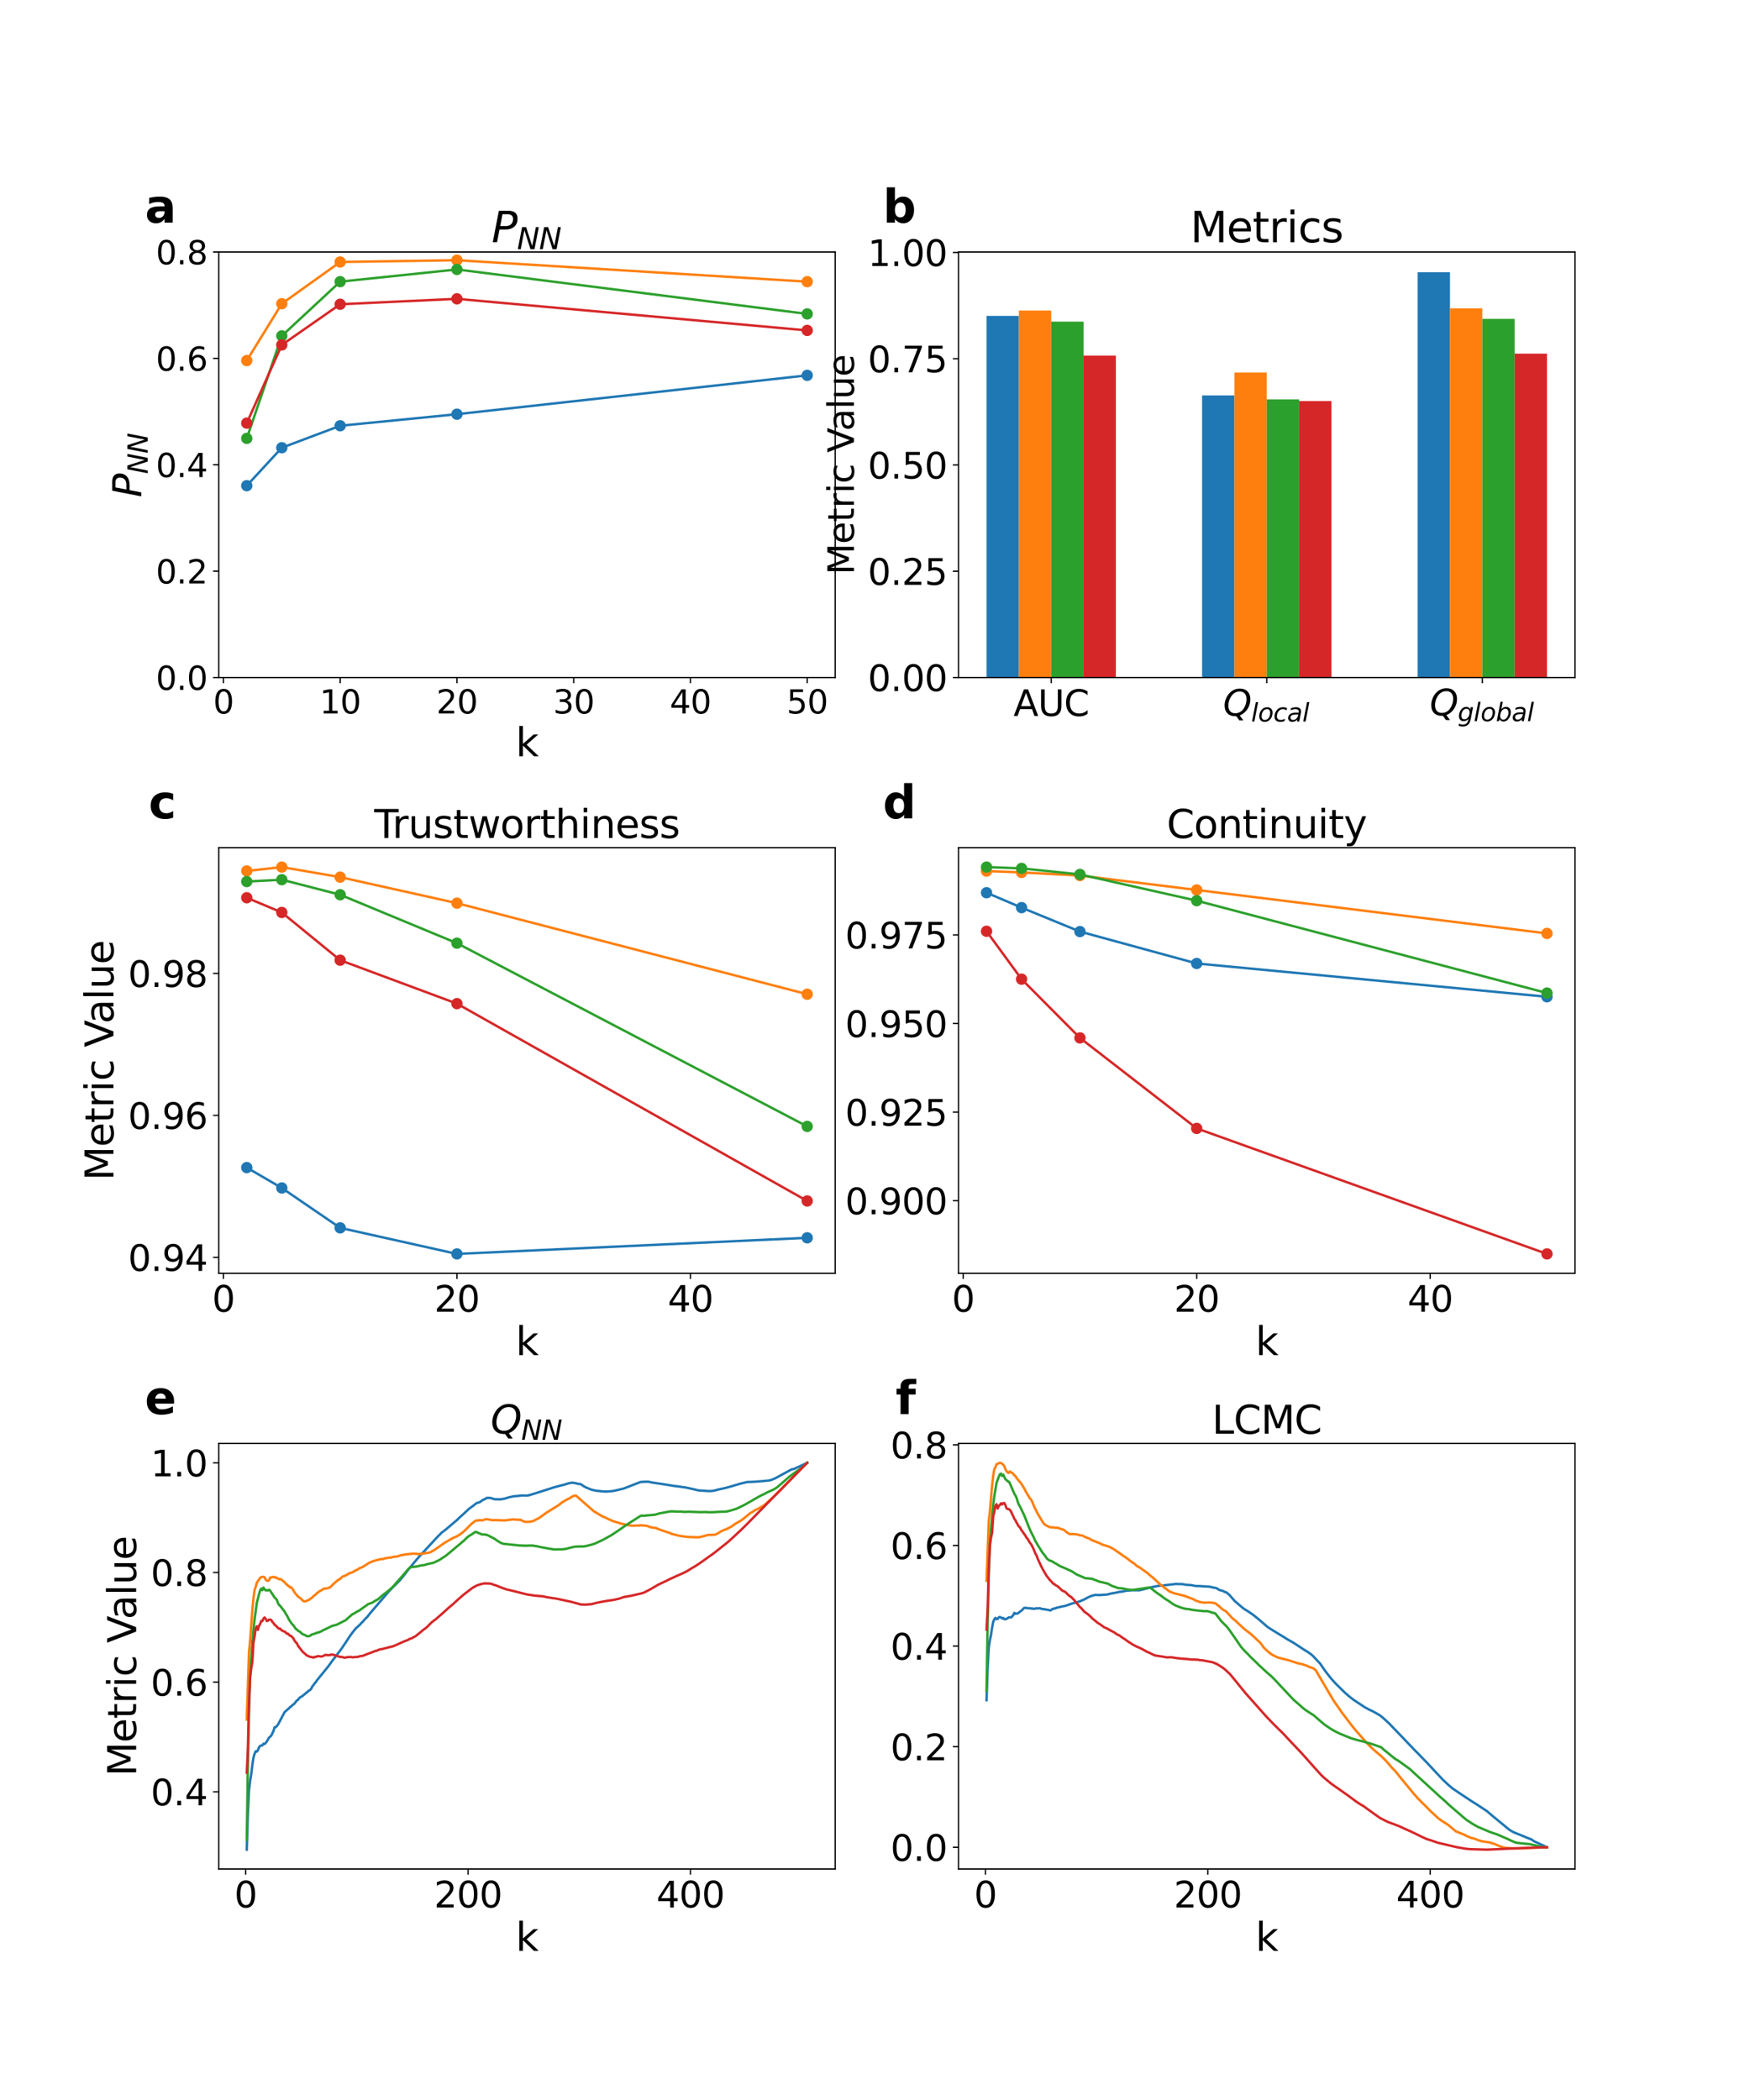 <?xml version="1.0" encoding="utf-8" standalone="no"?>
<!DOCTYPE svg PUBLIC "-//W3C//DTD SVG 1.1//EN"
  "http://www.w3.org/Graphics/SVG/1.1/DTD/svg11.dtd">
<svg xmlns:xlink="http://www.w3.org/1999/xlink" width="1080pt" height="1296pt" viewBox="0 0 1080 1296" xmlns="http://www.w3.org/2000/svg" version="1.1">
 <defs>
  <style type="text/css">*{stroke-linejoin: round; stroke-linecap: butt}</style>
 </defs>
 <g id="figure_1">
  <g id="patch_1">
   <path d="M 0 1296 
L 1080 1296 
L 1080 0 
L 0 0 
z
" style="fill: #ffffff"/>
  </g>
  <g id="axes_1">
   <g id="patch_2">
    <path d="M 135 418.131 
L 515.455 418.131 
L 515.455 155.52 
L 135 155.52 
z
" style="fill: #ffffff"/>
   </g>
   <g id="matplotlib.axis_1">
    <g id="xtick_1">
     <g id="line2d_1">
      <defs>
       <path id="mdd4f4055e6" d="M 0 0 
L 0 3.5 
" style="stroke: #000000; stroke-width: 0.8"/>
      </defs>
      <g>
       <use xlink:href="#mdd4f4055e6" x="137.882" y="418.131" style="stroke: #000000; stroke-width: 0.8"/>
      </g>
     </g>
     <g id="text_1">
      <!-- 0 -->
      <g transform="translate(131.52 440.327) scale(0.2 -0.2)">
       <defs>
        <path id="DejaVuSans-30" d="M 2034 4250 
Q 1547 4250 1301 3770 
Q 1056 3291 1056 2328 
Q 1056 1369 1301 889 
Q 1547 409 2034 409 
Q 2525 409 2770 889 
Q 3016 1369 3016 2328 
Q 3016 3291 2770 3770 
Q 2525 4250 2034 4250 
z
M 2034 4750 
Q 2819 4750 3233 4129 
Q 3647 3509 3647 2328 
Q 3647 1150 3233 529 
Q 2819 -91 2034 -91 
Q 1250 -91 836 529 
Q 422 1150 422 2328 
Q 422 3509 836 4129 
Q 1250 4750 2034 4750 
z
" transform="scale(0.016)"/>
       </defs>
       <use xlink:href="#DejaVuSans-30"/>
      </g>
     </g>
    </g>
    <g id="xtick_2">
     <g id="line2d_2">
      <g>
       <use xlink:href="#mdd4f4055e6" x="209.938" y="418.131" style="stroke: #000000; stroke-width: 0.8"/>
      </g>
     </g>
     <g id="text_2">
      <!-- 10 -->
      <g transform="translate(197.213 440.327) scale(0.2 -0.2)">
       <defs>
        <path id="DejaVuSans-31" d="M 794 531 
L 1825 531 
L 1825 4091 
L 703 3866 
L 703 4441 
L 1819 4666 
L 2450 4666 
L 2450 531 
L 3481 531 
L 3481 0 
L 794 0 
L 794 531 
z
" transform="scale(0.016)"/>
       </defs>
       <use xlink:href="#DejaVuSans-31"/>
       <use xlink:href="#DejaVuSans-30" x="63.623"/>
      </g>
     </g>
    </g>
    <g id="xtick_3">
     <g id="line2d_3">
      <g>
       <use xlink:href="#mdd4f4055e6" x="281.994" y="418.131" style="stroke: #000000; stroke-width: 0.8"/>
      </g>
     </g>
     <g id="text_3">
      <!-- 20 -->
      <g transform="translate(269.269 440.327) scale(0.2 -0.2)">
       <defs>
        <path id="DejaVuSans-32" d="M 1228 531 
L 3431 531 
L 3431 0 
L 469 0 
L 469 531 
Q 828 903 1448 1529 
Q 2069 2156 2228 2338 
Q 2531 2678 2651 2914 
Q 2772 3150 2772 3378 
Q 2772 3750 2511 3984 
Q 2250 4219 1831 4219 
Q 1534 4219 1204 4116 
Q 875 4013 500 3803 
L 500 4441 
Q 881 4594 1212 4672 
Q 1544 4750 1819 4750 
Q 2544 4750 2975 4387 
Q 3406 4025 3406 3419 
Q 3406 3131 3298 2873 
Q 3191 2616 2906 2266 
Q 2828 2175 2409 1742 
Q 1991 1309 1228 531 
z
" transform="scale(0.016)"/>
       </defs>
       <use xlink:href="#DejaVuSans-32"/>
       <use xlink:href="#DejaVuSans-30" x="63.623"/>
      </g>
     </g>
    </g>
    <g id="xtick_4">
     <g id="line2d_4">
      <g>
       <use xlink:href="#mdd4f4055e6" x="354.05" y="418.131" style="stroke: #000000; stroke-width: 0.8"/>
      </g>
     </g>
     <g id="text_4">
      <!-- 30 -->
      <g transform="translate(341.325 440.327) scale(0.2 -0.2)">
       <defs>
        <path id="DejaVuSans-33" d="M 2597 2516 
Q 3050 2419 3304 2112 
Q 3559 1806 3559 1356 
Q 3559 666 3084 287 
Q 2609 -91 1734 -91 
Q 1441 -91 1130 -33 
Q 819 25 488 141 
L 488 750 
Q 750 597 1062 519 
Q 1375 441 1716 441 
Q 2309 441 2620 675 
Q 2931 909 2931 1356 
Q 2931 1769 2642 2001 
Q 2353 2234 1838 2234 
L 1294 2234 
L 1294 2753 
L 1863 2753 
Q 2328 2753 2575 2939 
Q 2822 3125 2822 3475 
Q 2822 3834 2567 4026 
Q 2313 4219 1838 4219 
Q 1578 4219 1281 4162 
Q 984 4106 628 3988 
L 628 4550 
Q 988 4650 1302 4700 
Q 1616 4750 1894 4750 
Q 2613 4750 3031 4423 
Q 3450 4097 3450 3541 
Q 3450 3153 3228 2886 
Q 3006 2619 2597 2516 
z
" transform="scale(0.016)"/>
       </defs>
       <use xlink:href="#DejaVuSans-33"/>
       <use xlink:href="#DejaVuSans-30" x="63.623"/>
      </g>
     </g>
    </g>
    <g id="xtick_5">
     <g id="line2d_5">
      <g>
       <use xlink:href="#mdd4f4055e6" x="426.105" y="418.131" style="stroke: #000000; stroke-width: 0.8"/>
      </g>
     </g>
     <g id="text_5">
      <!-- 40 -->
      <g transform="translate(413.38 440.327) scale(0.2 -0.2)">
       <defs>
        <path id="DejaVuSans-34" d="M 2419 4116 
L 825 1625 
L 2419 1625 
L 2419 4116 
z
M 2253 4666 
L 3047 4666 
L 3047 1625 
L 3713 1625 
L 3713 1100 
L 3047 1100 
L 3047 0 
L 2419 0 
L 2419 1100 
L 313 1100 
L 313 1709 
L 2253 4666 
z
" transform="scale(0.016)"/>
       </defs>
       <use xlink:href="#DejaVuSans-34"/>
       <use xlink:href="#DejaVuSans-30" x="63.623"/>
      </g>
     </g>
    </g>
    <g id="xtick_6">
     <g id="line2d_6">
      <g>
       <use xlink:href="#mdd4f4055e6" x="498.161" y="418.131" style="stroke: #000000; stroke-width: 0.8"/>
      </g>
     </g>
     <g id="text_6">
      <!-- 50 -->
      <g transform="translate(485.436 440.327) scale(0.2 -0.2)">
       <defs>
        <path id="DejaVuSans-35" d="M 691 4666 
L 3169 4666 
L 3169 4134 
L 1269 4134 
L 1269 2991 
Q 1406 3038 1543 3061 
Q 1681 3084 1819 3084 
Q 2600 3084 3056 2656 
Q 3513 2228 3513 1497 
Q 3513 744 3044 326 
Q 2575 -91 1722 -91 
Q 1428 -91 1123 -41 
Q 819 9 494 109 
L 494 744 
Q 775 591 1075 516 
Q 1375 441 1709 441 
Q 2250 441 2565 725 
Q 2881 1009 2881 1497 
Q 2881 1984 2565 2268 
Q 2250 2553 1709 2553 
Q 1456 2553 1204 2497 
Q 953 2441 691 2322 
L 691 4666 
z
" transform="scale(0.016)"/>
       </defs>
       <use xlink:href="#DejaVuSans-35"/>
       <use xlink:href="#DejaVuSans-30" x="63.623"/>
      </g>
     </g>
    </g>
    <g id="text_7">
     <!-- k -->
     <g transform="translate(318.279 466.723) scale(0.24 -0.24)">
      <defs>
       <path id="DejaVuSans-6b" d="M 581 4863 
L 1159 4863 
L 1159 1991 
L 2875 3500 
L 3609 3500 
L 1753 1863 
L 3688 0 
L 2938 0 
L 1159 1709 
L 1159 0 
L 581 0 
L 581 4863 
z
" transform="scale(0.016)"/>
      </defs>
      <use xlink:href="#DejaVuSans-6b"/>
     </g>
    </g>
   </g>
   <g id="matplotlib.axis_2">
    <g id="ytick_1">
     <g id="line2d_7">
      <defs>
       <path id="m1a8471c5d2" d="M 0 0 
L -3.5 0 
" style="stroke: #000000; stroke-width: 0.8"/>
      </defs>
      <g>
       <use xlink:href="#m1a8471c5d2" x="135" y="418.131" style="stroke: #000000; stroke-width: 0.8"/>
      </g>
     </g>
     <g id="text_8">
      <!-- 0.0 -->
      <g transform="translate(96.194 425.729) scale(0.2 -0.2)">
       <defs>
        <path id="DejaVuSans-2e" d="M 684 794 
L 1344 794 
L 1344 0 
L 684 0 
L 684 794 
z
" transform="scale(0.016)"/>
       </defs>
       <use xlink:href="#DejaVuSans-30"/>
       <use xlink:href="#DejaVuSans-2e" x="63.623"/>
       <use xlink:href="#DejaVuSans-30" x="95.41"/>
      </g>
     </g>
    </g>
    <g id="ytick_2">
     <g id="line2d_8">
      <g>
       <use xlink:href="#m1a8471c5d2" x="135" y="352.478" style="stroke: #000000; stroke-width: 0.8"/>
      </g>
     </g>
     <g id="text_9">
      <!-- 0.2 -->
      <g transform="translate(96.194 360.076) scale(0.2 -0.2)">
       <use xlink:href="#DejaVuSans-30"/>
       <use xlink:href="#DejaVuSans-2e" x="63.623"/>
       <use xlink:href="#DejaVuSans-32" x="95.41"/>
      </g>
     </g>
    </g>
    <g id="ytick_3">
     <g id="line2d_9">
      <g>
       <use xlink:href="#m1a8471c5d2" x="135" y="286.825" style="stroke: #000000; stroke-width: 0.8"/>
      </g>
     </g>
     <g id="text_10">
      <!-- 0.4 -->
      <g transform="translate(96.194 294.424) scale(0.2 -0.2)">
       <use xlink:href="#DejaVuSans-30"/>
       <use xlink:href="#DejaVuSans-2e" x="63.623"/>
       <use xlink:href="#DejaVuSans-34" x="95.41"/>
      </g>
     </g>
    </g>
    <g id="ytick_4">
     <g id="line2d_10">
      <g>
       <use xlink:href="#m1a8471c5d2" x="135" y="221.173" style="stroke: #000000; stroke-width: 0.8"/>
      </g>
     </g>
     <g id="text_11">
      <!-- 0.6 -->
      <g transform="translate(96.194 228.771) scale(0.2 -0.2)">
       <defs>
        <path id="DejaVuSans-36" d="M 2113 2584 
Q 1688 2584 1439 2293 
Q 1191 2003 1191 1497 
Q 1191 994 1439 701 
Q 1688 409 2113 409 
Q 2538 409 2786 701 
Q 3034 994 3034 1497 
Q 3034 2003 2786 2293 
Q 2538 2584 2113 2584 
z
M 3366 4563 
L 3366 3988 
Q 3128 4100 2886 4159 
Q 2644 4219 2406 4219 
Q 1781 4219 1451 3797 
Q 1122 3375 1075 2522 
Q 1259 2794 1537 2939 
Q 1816 3084 2150 3084 
Q 2853 3084 3261 2657 
Q 3669 2231 3669 1497 
Q 3669 778 3244 343 
Q 2819 -91 2113 -91 
Q 1303 -91 875 529 
Q 447 1150 447 2328 
Q 447 3434 972 4092 
Q 1497 4750 2381 4750 
Q 2619 4750 2861 4703 
Q 3103 4656 3366 4563 
z
" transform="scale(0.016)"/>
       </defs>
       <use xlink:href="#DejaVuSans-30"/>
       <use xlink:href="#DejaVuSans-2e" x="63.623"/>
       <use xlink:href="#DejaVuSans-36" x="95.41"/>
      </g>
     </g>
    </g>
    <g id="ytick_5">
     <g id="line2d_11">
      <g>
       <use xlink:href="#m1a8471c5d2" x="135" y="155.52" style="stroke: #000000; stroke-width: 0.8"/>
      </g>
     </g>
     <g id="text_12">
      <!-- 0.8 -->
      <g transform="translate(96.194 163.118) scale(0.2 -0.2)">
       <defs>
        <path id="DejaVuSans-38" d="M 2034 2216 
Q 1584 2216 1326 1975 
Q 1069 1734 1069 1313 
Q 1069 891 1326 650 
Q 1584 409 2034 409 
Q 2484 409 2743 651 
Q 3003 894 3003 1313 
Q 3003 1734 2745 1975 
Q 2488 2216 2034 2216 
z
M 1403 2484 
Q 997 2584 770 2862 
Q 544 3141 544 3541 
Q 544 4100 942 4425 
Q 1341 4750 2034 4750 
Q 2731 4750 3128 4425 
Q 3525 4100 3525 3541 
Q 3525 3141 3298 2862 
Q 3072 2584 2669 2484 
Q 3125 2378 3379 2068 
Q 3634 1759 3634 1313 
Q 3634 634 3220 271 
Q 2806 -91 2034 -91 
Q 1263 -91 848 271 
Q 434 634 434 1313 
Q 434 1759 690 2068 
Q 947 2378 1403 2484 
z
M 1172 3481 
Q 1172 3119 1398 2916 
Q 1625 2713 2034 2713 
Q 2441 2713 2670 2916 
Q 2900 3119 2900 3481 
Q 2900 3844 2670 4047 
Q 2441 4250 2034 4250 
Q 1625 4250 1398 4047 
Q 1172 3844 1172 3481 
z
" transform="scale(0.016)"/>
       </defs>
       <use xlink:href="#DejaVuSans-30"/>
       <use xlink:href="#DejaVuSans-2e" x="63.623"/>
       <use xlink:href="#DejaVuSans-38" x="95.41"/>
      </g>
     </g>
    </g>
    <g id="text_13">
     <!-- $P_{NN}$ -->
     <g transform="translate(87.203 306.985) rotate(-90) scale(0.24 -0.24)">
      <defs>
       <path id="DejaVuSans-Oblique-50" d="M 1081 4666 
L 2541 4666 
Q 3178 4666 3512 4369 
Q 3847 4072 3847 3500 
Q 3847 2731 3353 2303 
Q 2859 1875 1966 1875 
L 1172 1875 
L 806 0 
L 172 0 
L 1081 4666 
z
M 1613 4147 
L 1275 2394 
L 2069 2394 
Q 2606 2394 2893 2669 
Q 3181 2944 3181 3456 
Q 3181 3784 2986 3965 
Q 2791 4147 2438 4147 
L 1613 4147 
z
" transform="scale(0.016)"/>
       <path id="DejaVuSans-Oblique-4e" d="M 1081 4666 
L 1931 4666 
L 3219 666 
L 4000 4666 
L 4616 4666 
L 3706 0 
L 2853 0 
L 1569 4025 
L 788 0 
L 172 0 
L 1081 4666 
z
" transform="scale(0.016)"/>
      </defs>
      <use xlink:href="#DejaVuSans-Oblique-50" transform="translate(0 0.094)"/>
      <use xlink:href="#DejaVuSans-Oblique-4e" transform="translate(60.303 -16.312) scale(0.7)"/>
      <use xlink:href="#DejaVuSans-Oblique-4e" transform="translate(112.666 -16.312) scale(0.7)"/>
     </g>
    </g>
   </g>
   <g id="line2d_12">
    <path d="M 152.293 299.735 
L 173.91 276.316 
L 209.938 262.757 
L 281.994 255.621 
L 498.161 231.643 
" clip-path="url(#pc3f3e83471)" style="fill: none; stroke: #1f77b4; stroke-width: 1.5; stroke-linecap: square"/>
    <defs>
     <path id="m2ca029125f" d="M 0 3 
C 0.796 3 1.559 2.684 2.121 2.121 
C 2.684 1.559 3 0.796 3 0 
C 3 -0.796 2.684 -1.559 2.121 -2.121 
C 1.559 -2.684 0.796 -3 0 -3 
C -0.796 -3 -1.559 -2.684 -2.121 -2.121 
C -2.684 -1.559 -3 -0.796 -3 0 
C -3 0.796 -2.684 1.559 -2.121 2.121 
C -1.559 2.684 -0.796 3 0 3 
z
" style="stroke: #1f77b4"/>
    </defs>
    <g clip-path="url(#pc3f3e83471)">
     <use xlink:href="#m2ca029125f" x="152.293" y="299.735" style="fill: #1f77b4; stroke: #1f77b4"/>
     <use xlink:href="#m2ca029125f" x="173.91" y="276.316" style="fill: #1f77b4; stroke: #1f77b4"/>
     <use xlink:href="#m2ca029125f" x="209.938" y="262.757" style="fill: #1f77b4; stroke: #1f77b4"/>
     <use xlink:href="#m2ca029125f" x="281.994" y="255.621" style="fill: #1f77b4; stroke: #1f77b4"/>
     <use xlink:href="#m2ca029125f" x="498.161" y="231.643" style="fill: #1f77b4; stroke: #1f77b4"/>
    </g>
   </g>
   <g id="line2d_13">
    <path d="M 152.293 222.535 
L 173.91 187.438 
L 209.938 161.683 
L 281.994 160.58 
L 498.161 173.84 
" clip-path="url(#pc3f3e83471)" style="fill: none; stroke: #ff7f0e; stroke-width: 1.5; stroke-linecap: square"/>
    <defs>
     <path id="m1d90044cb0" d="M 0 3 
C 0.796 3 1.559 2.684 2.121 2.121 
C 2.684 1.559 3 0.796 3 0 
C 3 -0.796 2.684 -1.559 2.121 -2.121 
C 1.559 -2.684 0.796 -3 0 -3 
C -0.796 -3 -1.559 -2.684 -2.121 -2.121 
C -2.684 -1.559 -3 -0.796 -3 0 
C -3 0.796 -2.684 1.559 -2.121 2.121 
C -1.559 2.684 -0.796 3 0 3 
z
" style="stroke: #ff7f0e"/>
    </defs>
    <g clip-path="url(#pc3f3e83471)">
     <use xlink:href="#m1d90044cb0" x="152.293" y="222.535" style="fill: #ff7f0e; stroke: #ff7f0e"/>
     <use xlink:href="#m1d90044cb0" x="173.91" y="187.438" style="fill: #ff7f0e; stroke: #ff7f0e"/>
     <use xlink:href="#m1d90044cb0" x="209.938" y="161.683" style="fill: #ff7f0e; stroke: #ff7f0e"/>
     <use xlink:href="#m1d90044cb0" x="281.994" y="160.58" style="fill: #ff7f0e; stroke: #ff7f0e"/>
     <use xlink:href="#m1d90044cb0" x="498.161" y="173.84" style="fill: #ff7f0e; stroke: #ff7f0e"/>
    </g>
   </g>
   <g id="line2d_14">
    <path d="M 152.293 270.542 
L 173.91 207.29 
L 209.938 173.815 
L 281.994 166.289 
L 498.161 193.731 
" clip-path="url(#pc3f3e83471)" style="fill: none; stroke: #2ca02c; stroke-width: 1.5; stroke-linecap: square"/>
    <defs>
     <path id="m1721e50ec8" d="M 0 3 
C 0.796 3 1.559 2.684 2.121 2.121 
C 2.684 1.559 3 0.796 3 0 
C 3 -0.796 2.684 -1.559 2.121 -2.121 
C 1.559 -2.684 0.796 -3 0 -3 
C -0.796 -3 -1.559 -2.684 -2.121 -2.121 
C -2.684 -1.559 -3 -0.796 -3 0 
C -3 0.796 -2.684 1.559 -2.121 2.121 
C -1.559 2.684 -0.796 3 0 3 
z
" style="stroke: #2ca02c"/>
    </defs>
    <g clip-path="url(#pc3f3e83471)">
     <use xlink:href="#m1721e50ec8" x="152.293" y="270.542" style="fill: #2ca02c; stroke: #2ca02c"/>
     <use xlink:href="#m1721e50ec8" x="173.91" y="207.29" style="fill: #2ca02c; stroke: #2ca02c"/>
     <use xlink:href="#m1721e50ec8" x="209.938" y="173.815" style="fill: #2ca02c; stroke: #2ca02c"/>
     <use xlink:href="#m1721e50ec8" x="281.994" y="166.289" style="fill: #2ca02c; stroke: #2ca02c"/>
     <use xlink:href="#m1721e50ec8" x="498.161" y="193.731" style="fill: #2ca02c; stroke: #2ca02c"/>
    </g>
   </g>
   <g id="line2d_15">
    <path d="M 152.293 261.135 
L 173.91 212.869 
L 209.938 187.762 
L 281.994 184.421 
L 498.161 203.916 
" clip-path="url(#pc3f3e83471)" style="fill: none; stroke: #d62728; stroke-width: 1.5; stroke-linecap: square"/>
    <defs>
     <path id="m3c15096a18" d="M 0 3 
C 0.796 3 1.559 2.684 2.121 2.121 
C 2.684 1.559 3 0.796 3 0 
C 3 -0.796 2.684 -1.559 2.121 -2.121 
C 1.559 -2.684 0.796 -3 0 -3 
C -0.796 -3 -1.559 -2.684 -2.121 -2.121 
C -2.684 -1.559 -3 -0.796 -3 0 
C -3 0.796 -2.684 1.559 -2.121 2.121 
C -1.559 2.684 -0.796 3 0 3 
z
" style="stroke: #d62728"/>
    </defs>
    <g clip-path="url(#pc3f3e83471)">
     <use xlink:href="#m3c15096a18" x="152.293" y="261.135" style="fill: #d62728; stroke: #d62728"/>
     <use xlink:href="#m3c15096a18" x="173.91" y="212.869" style="fill: #d62728; stroke: #d62728"/>
     <use xlink:href="#m3c15096a18" x="209.938" y="187.762" style="fill: #d62728; stroke: #d62728"/>
     <use xlink:href="#m3c15096a18" x="281.994" y="184.421" style="fill: #d62728; stroke: #d62728"/>
     <use xlink:href="#m3c15096a18" x="498.161" y="203.916" style="fill: #d62728; stroke: #d62728"/>
    </g>
   </g>
   <g id="patch_3">
    <path d="M 135 418.131 
L 135 155.52 
" style="fill: none; stroke: #000000; stroke-width: 0.8; stroke-linejoin: miter; stroke-linecap: square"/>
   </g>
   <g id="patch_4">
    <path d="M 515.455 418.131 
L 515.455 155.52 
" style="fill: none; stroke: #000000; stroke-width: 0.8; stroke-linejoin: miter; stroke-linecap: square"/>
   </g>
   <g id="patch_5">
    <path d="M 135 418.131 
L 515.455 418.131 
" style="fill: none; stroke: #000000; stroke-width: 0.8; stroke-linejoin: miter; stroke-linecap: square"/>
   </g>
   <g id="patch_6">
    <path d="M 135 155.52 
L 515.455 155.52 
" style="fill: none; stroke: #000000; stroke-width: 0.8; stroke-linejoin: miter; stroke-linecap: square"/>
   </g>
   <g id="text_14">
    <!-- a -->
    <g transform="translate(89.473 137.404) scale(0.28 -0.28)">
     <defs>
      <path id="DejaVuSans-Bold-61" d="M 2106 1575 
Q 1756 1575 1579 1456 
Q 1403 1338 1403 1106 
Q 1403 894 1545 773 
Q 1688 653 1941 653 
Q 2256 653 2472 879 
Q 2688 1106 2688 1447 
L 2688 1575 
L 2106 1575 
z
M 3816 1997 
L 3816 0 
L 2688 0 
L 2688 519 
Q 2463 200 2181 54 
Q 1900 -91 1497 -91 
Q 953 -91 614 226 
Q 275 544 275 1050 
Q 275 1666 698 1953 
Q 1122 2241 2028 2241 
L 2688 2241 
L 2688 2328 
Q 2688 2594 2478 2717 
Q 2269 2841 1825 2841 
Q 1466 2841 1156 2769 
Q 847 2697 581 2553 
L 581 3406 
Q 941 3494 1303 3539 
Q 1666 3584 2028 3584 
Q 2975 3584 3395 3211 
Q 3816 2838 3816 1997 
z
" transform="scale(0.016)"/>
     </defs>
     <use xlink:href="#DejaVuSans-Bold-61"/>
    </g>
   </g>
   <g id="text_15">
    <!-- $P_{NN}$ -->
    <g transform="translate(303.387 149.52) scale(0.26 -0.26)">
     <use xlink:href="#DejaVuSans-Oblique-50" transform="translate(0 0.094)"/>
     <use xlink:href="#DejaVuSans-Oblique-4e" transform="translate(60.303 -16.312) scale(0.7)"/>
     <use xlink:href="#DejaVuSans-Oblique-4e" transform="translate(112.666 -16.312) scale(0.7)"/>
    </g>
   </g>
  </g>
  <g id="axes_2">
   <g id="patch_7">
    <path d="M 591.545 418.131 
L 972 418.131 
L 972 155.52 
L 591.545 155.52 
z
" style="fill: #ffffff"/>
   </g>
   <g id="patch_8">
    <path d="M 608.839 418.131 
L 628.793 418.131 
L 628.793 194.937 
L 608.839 194.937 
z
" clip-path="url(#p8d9fe6eb46)" style="fill: #1f77b4"/>
   </g>
   <g id="patch_9">
    <path d="M 741.865 418.131 
L 761.819 418.131 
L 761.819 244.014 
L 741.865 244.014 
z
" clip-path="url(#p8d9fe6eb46)" style="fill: #1f77b4"/>
   </g>
   <g id="patch_10">
    <path d="M 874.891 418.131 
L 894.845 418.131 
L 894.845 168.025 
L 874.891 168.025 
z
" clip-path="url(#p8d9fe6eb46)" style="fill: #1f77b4"/>
   </g>
   <g id="patch_11">
    <path d="M 628.793 418.131 
L 648.747 418.131 
L 648.747 191.645 
L 628.793 191.645 
z
" clip-path="url(#p8d9fe6eb46)" style="fill: #ff7f0e"/>
   </g>
   <g id="patch_12">
    <path d="M 761.819 418.131 
L 781.773 418.131 
L 781.773 229.919 
L 761.819 229.919 
z
" clip-path="url(#p8d9fe6eb46)" style="fill: #ff7f0e"/>
   </g>
   <g id="patch_13">
    <path d="M 894.845 418.131 
L 914.799 418.131 
L 914.799 190.282 
L 894.845 190.282 
z
" clip-path="url(#p8d9fe6eb46)" style="fill: #ff7f0e"/>
   </g>
   <g id="patch_14">
    <path d="M 648.747 418.131 
L 668.701 418.131 
L 668.701 198.496 
L 648.747 198.496 
z
" clip-path="url(#p8d9fe6eb46)" style="fill: #2ca02c"/>
   </g>
   <g id="patch_15">
    <path d="M 781.773 418.131 
L 801.727 418.131 
L 801.727 246.469 
L 781.773 246.469 
z
" clip-path="url(#p8d9fe6eb46)" style="fill: #2ca02c"/>
   </g>
   <g id="patch_16">
    <path d="M 914.799 418.131 
L 934.753 418.131 
L 934.753 196.799 
L 914.799 196.799 
z
" clip-path="url(#p8d9fe6eb46)" style="fill: #2ca02c"/>
   </g>
   <g id="patch_17">
    <path d="M 668.701 418.131 
L 688.654 418.131 
L 688.654 219.473 
L 668.701 219.473 
z
" clip-path="url(#p8d9fe6eb46)" style="fill: #d62728"/>
   </g>
   <g id="patch_18">
    <path d="M 801.727 418.131 
L 821.681 418.131 
L 821.681 247.499 
L 801.727 247.499 
z
" clip-path="url(#p8d9fe6eb46)" style="fill: #d62728"/>
   </g>
   <g id="patch_19">
    <path d="M 934.753 418.131 
L 954.707 418.131 
L 954.707 218.239 
L 934.753 218.239 
z
" clip-path="url(#p8d9fe6eb46)" style="fill: #d62728"/>
   </g>
   <g id="matplotlib.axis_3">
    <g id="xtick_7">
     <g id="line2d_16">
      <g>
       <use xlink:href="#mdd4f4055e6" x="648.747" y="418.131" style="stroke: #000000; stroke-width: 0.8"/>
      </g>
     </g>
     <g id="text_16">
      <!-- AUC -->
      <g transform="translate(625.49 441.847) scale(0.22 -0.22)">
       <defs>
        <path id="DejaVuSans-41" d="M 2188 4044 
L 1331 1722 
L 3047 1722 
L 2188 4044 
z
M 1831 4666 
L 2547 4666 
L 4325 0 
L 3669 0 
L 3244 1197 
L 1141 1197 
L 716 0 
L 50 0 
L 1831 4666 
z
" transform="scale(0.016)"/>
        <path id="DejaVuSans-55" d="M 556 4666 
L 1191 4666 
L 1191 1831 
Q 1191 1081 1462 751 
Q 1734 422 2344 422 
Q 2950 422 3222 751 
Q 3494 1081 3494 1831 
L 3494 4666 
L 4128 4666 
L 4128 1753 
Q 4128 841 3676 375 
Q 3225 -91 2344 -91 
Q 1459 -91 1007 375 
Q 556 841 556 1753 
L 556 4666 
z
" transform="scale(0.016)"/>
        <path id="DejaVuSans-43" d="M 4122 4306 
L 4122 3641 
Q 3803 3938 3442 4084 
Q 3081 4231 2675 4231 
Q 1875 4231 1450 3742 
Q 1025 3253 1025 2328 
Q 1025 1406 1450 917 
Q 1875 428 2675 428 
Q 3081 428 3442 575 
Q 3803 722 4122 1019 
L 4122 359 
Q 3791 134 3420 21 
Q 3050 -91 2638 -91 
Q 1578 -91 968 557 
Q 359 1206 359 2328 
Q 359 3453 968 4101 
Q 1578 4750 2638 4750 
Q 3056 4750 3426 4639 
Q 3797 4528 4122 4306 
z
" transform="scale(0.016)"/>
       </defs>
       <use xlink:href="#DejaVuSans-41"/>
       <use xlink:href="#DejaVuSans-55" x="68.408"/>
       <use xlink:href="#DejaVuSans-43" x="141.602"/>
      </g>
     </g>
    </g>
    <g id="xtick_8">
     <g id="line2d_17">
      <g>
       <use xlink:href="#mdd4f4055e6" x="781.773" y="418.131" style="stroke: #000000; stroke-width: 0.8"/>
      </g>
     </g>
     <g id="text_17">
      <!-- $Q_{local}$ -->
      <g transform="translate(754.823 441.847) scale(0.22 -0.22)">
       <defs>
        <path id="DejaVuSans-Oblique-51" d="M 2309 -84 
Q 2275 -88 2237 -89 
Q 2200 -91 2125 -91 
Q 1250 -91 756 411 
Q 263 913 263 1797 
Q 263 2319 452 2844 
Q 641 3369 978 3788 
Q 1369 4269 1858 4509 
Q 2347 4750 2938 4750 
Q 3794 4750 4287 4245 
Q 4781 3741 4781 2869 
Q 4781 1928 4265 1147 
Q 3750 366 2919 44 
L 3553 -825 
L 2847 -825 
L 2309 -84 
z
M 2919 4238 
Q 2400 4238 2003 3986 
Q 1606 3734 1313 3219 
Q 1125 2891 1026 2522 
Q 928 2153 928 1778 
Q 928 1128 1239 775 
Q 1550 422 2119 422 
Q 2631 422 3032 676 
Q 3434 931 3719 1434 
Q 3909 1772 4009 2142 
Q 4109 2513 4109 2881 
Q 4109 3528 3796 3883 
Q 3484 4238 2919 4238 
z
" transform="scale(0.016)"/>
        <path id="DejaVuSans-Oblique-6c" d="M 1172 4863 
L 1747 4863 
L 800 0 
L 225 0 
L 1172 4863 
z
" transform="scale(0.016)"/>
        <path id="DejaVuSans-Oblique-6f" d="M 1625 -91 
Q 1009 -91 651 289 
Q 294 669 294 1325 
Q 294 1706 417 2101 
Q 541 2497 738 2766 
Q 1047 3184 1428 3384 
Q 1809 3584 2291 3584 
Q 2888 3584 3255 3212 
Q 3622 2841 3622 2241 
Q 3622 1825 3500 1412 
Q 3378 1000 3181 728 
Q 2875 309 2494 109 
Q 2113 -91 1625 -91 
z
M 891 1344 
Q 891 869 1089 633 
Q 1288 397 1691 397 
Q 2269 397 2648 901 
Q 3028 1406 3028 2181 
Q 3028 2634 2825 2865 
Q 2622 3097 2228 3097 
Q 1903 3097 1650 2945 
Q 1397 2794 1197 2484 
Q 1050 2253 970 1956 
Q 891 1659 891 1344 
z
" transform="scale(0.016)"/>
        <path id="DejaVuSans-Oblique-63" d="M 3431 3366 
L 3316 2797 
Q 3109 2947 2876 3022 
Q 2644 3097 2394 3097 
Q 2119 3097 1870 3000 
Q 1622 2903 1453 2725 
Q 1184 2453 1037 2087 
Q 891 1722 891 1331 
Q 891 859 1127 628 
Q 1363 397 1844 397 
Q 2081 397 2348 469 
Q 2616 541 2906 684 
L 2797 116 
Q 2547 13 2283 -39 
Q 2019 -91 1741 -91 
Q 1044 -91 669 257 
Q 294 606 294 1253 
Q 294 1797 489 2255 
Q 684 2713 1069 3078 
Q 1331 3328 1684 3456 
Q 2038 3584 2456 3584 
Q 2700 3584 2940 3529 
Q 3181 3475 3431 3366 
z
" transform="scale(0.016)"/>
        <path id="DejaVuSans-Oblique-61" d="M 3438 1997 
L 3047 0 
L 2472 0 
L 2578 531 
Q 2325 219 2001 64 
Q 1678 -91 1281 -91 
Q 834 -91 548 182 
Q 263 456 263 884 
Q 263 1497 752 1853 
Q 1241 2209 2100 2209 
L 2900 2209 
L 2931 2363 
Q 2938 2388 2941 2417 
Q 2944 2447 2944 2509 
Q 2944 2788 2717 2942 
Q 2491 3097 2081 3097 
Q 1800 3097 1504 3025 
Q 1209 2953 897 2809 
L 997 3341 
Q 1322 3463 1633 3523 
Q 1944 3584 2234 3584 
Q 2853 3584 3176 3315 
Q 3500 3047 3500 2534 
Q 3500 2431 3484 2292 
Q 3469 2153 3438 1997 
z
M 2816 1759 
L 2241 1759 
Q 1534 1759 1195 1570 
Q 856 1381 856 984 
Q 856 709 1029 553 
Q 1203 397 1509 397 
Q 1978 397 2328 733 
Q 2678 1069 2791 1631 
L 2816 1759 
z
" transform="scale(0.016)"/>
       </defs>
       <use xlink:href="#DejaVuSans-Oblique-51" transform="translate(0 0.781)"/>
       <use xlink:href="#DejaVuSans-Oblique-6c" transform="translate(78.711 -15.625) scale(0.7)"/>
       <use xlink:href="#DejaVuSans-Oblique-6f" transform="translate(98.159 -15.625) scale(0.7)"/>
       <use xlink:href="#DejaVuSans-Oblique-63" transform="translate(140.986 -15.625) scale(0.7)"/>
       <use xlink:href="#DejaVuSans-Oblique-61" transform="translate(179.473 -15.625) scale(0.7)"/>
       <use xlink:href="#DejaVuSans-Oblique-6c" transform="translate(222.368 -15.625) scale(0.7)"/>
      </g>
     </g>
    </g>
    <g id="xtick_9">
     <g id="line2d_18">
      <g>
       <use xlink:href="#mdd4f4055e6" x="914.799" y="418.131" style="stroke: #000000; stroke-width: 0.8"/>
      </g>
     </g>
     <g id="text_18">
      <!-- $Q_{global}$ -->
      <g transform="translate(882.349 441.631) scale(0.22 -0.22)">
       <defs>
        <path id="DejaVuSans-Oblique-67" d="M 3816 3500 
L 3219 434 
Q 3047 -456 2561 -893 
Q 2075 -1331 1253 -1331 
Q 950 -1331 690 -1286 
Q 431 -1241 206 -1147 
L 313 -588 
Q 525 -725 762 -790 
Q 1000 -856 1269 -856 
Q 1816 -856 2167 -557 
Q 2519 -259 2631 300 
L 2681 563 
Q 2441 288 2122 144 
Q 1803 0 1434 0 
Q 903 0 598 351 
Q 294 703 294 1319 
Q 294 1803 478 2267 
Q 663 2731 997 3091 
Q 1219 3328 1514 3456 
Q 1809 3584 2131 3584 
Q 2484 3584 2746 3420 
Q 3009 3256 3138 2956 
L 3238 3500 
L 3816 3500 
z
M 2950 2216 
Q 2950 2641 2750 2872 
Q 2550 3103 2181 3103 
Q 1953 3103 1747 3012 
Q 1541 2922 1394 2759 
Q 1156 2491 1023 2127 
Q 891 1763 891 1375 
Q 891 944 1092 712 
Q 1294 481 1672 481 
Q 2219 481 2584 976 
Q 2950 1472 2950 2216 
z
" transform="scale(0.016)"/>
        <path id="DejaVuSans-Oblique-62" d="M 3169 2138 
Q 3169 2591 2961 2847 
Q 2753 3103 2388 3103 
Q 2122 3103 1889 2973 
Q 1656 2844 1484 2597 
Q 1303 2338 1198 1995 
Q 1094 1653 1094 1313 
Q 1094 881 1298 636 
Q 1503 391 1863 391 
Q 2134 391 2365 517 
Q 2597 644 2772 891 
Q 2950 1147 3059 1487 
Q 3169 1828 3169 2138 
z
M 1381 2969 
Q 1594 3256 1914 3420 
Q 2234 3584 2584 3584 
Q 3122 3584 3439 3221 
Q 3756 2859 3756 2241 
Q 3756 1734 3570 1259 
Q 3384 784 3041 416 
Q 2816 172 2522 40 
Q 2228 -91 1906 -91 
Q 1566 -91 1316 65 
Q 1066 222 909 531 
L 806 0 
L 231 0 
L 1178 4863 
L 1753 4863 
L 1381 2969 
z
" transform="scale(0.016)"/>
       </defs>
       <use xlink:href="#DejaVuSans-Oblique-51" transform="translate(0 0.781)"/>
       <use xlink:href="#DejaVuSans-Oblique-67" transform="translate(78.711 -15.625) scale(0.7)"/>
       <use xlink:href="#DejaVuSans-Oblique-6c" transform="translate(123.145 -15.625) scale(0.7)"/>
       <use xlink:href="#DejaVuSans-Oblique-6f" transform="translate(142.593 -15.625) scale(0.7)"/>
       <use xlink:href="#DejaVuSans-Oblique-62" transform="translate(185.42 -15.625) scale(0.7)"/>
       <use xlink:href="#DejaVuSans-Oblique-61" transform="translate(229.854 -15.625) scale(0.7)"/>
       <use xlink:href="#DejaVuSans-Oblique-6c" transform="translate(272.749 -15.625) scale(0.7)"/>
      </g>
     </g>
    </g>
   </g>
   <g id="matplotlib.axis_4">
    <g id="ytick_6">
     <g id="line2d_19">
      <g>
       <use xlink:href="#m1a8471c5d2" x="591.545" y="418.131" style="stroke: #000000; stroke-width: 0.8"/>
      </g>
     </g>
     <g id="text_19">
      <!-- 0.00 -->
      <g transform="translate(535.561 426.489) scale(0.22 -0.22)">
       <use xlink:href="#DejaVuSans-30"/>
       <use xlink:href="#DejaVuSans-2e" x="63.623"/>
       <use xlink:href="#DejaVuSans-30" x="95.41"/>
       <use xlink:href="#DejaVuSans-30" x="159.033"/>
      </g>
     </g>
    </g>
    <g id="ytick_7">
     <g id="line2d_20">
      <g>
       <use xlink:href="#m1a8471c5d2" x="591.545" y="352.551" style="stroke: #000000; stroke-width: 0.8"/>
      </g>
     </g>
     <g id="text_20">
      <!-- 0.25 -->
      <g transform="translate(535.561 360.909) scale(0.22 -0.22)">
       <use xlink:href="#DejaVuSans-30"/>
       <use xlink:href="#DejaVuSans-2e" x="63.623"/>
       <use xlink:href="#DejaVuSans-32" x="95.41"/>
       <use xlink:href="#DejaVuSans-35" x="159.033"/>
      </g>
     </g>
    </g>
    <g id="ytick_8">
     <g id="line2d_21">
      <g>
       <use xlink:href="#m1a8471c5d2" x="591.545" y="286.971" style="stroke: #000000; stroke-width: 0.8"/>
      </g>
     </g>
     <g id="text_21">
      <!-- 0.50 -->
      <g transform="translate(535.561 295.33) scale(0.22 -0.22)">
       <use xlink:href="#DejaVuSans-30"/>
       <use xlink:href="#DejaVuSans-2e" x="63.623"/>
       <use xlink:href="#DejaVuSans-35" x="95.41"/>
       <use xlink:href="#DejaVuSans-30" x="159.033"/>
      </g>
     </g>
    </g>
    <g id="ytick_9">
     <g id="line2d_22">
      <g>
       <use xlink:href="#m1a8471c5d2" x="591.545" y="221.392" style="stroke: #000000; stroke-width: 0.8"/>
      </g>
     </g>
     <g id="text_22">
      <!-- 0.75 -->
      <g transform="translate(535.561 229.75) scale(0.22 -0.22)">
       <defs>
        <path id="DejaVuSans-37" d="M 525 4666 
L 3525 4666 
L 3525 4397 
L 1831 0 
L 1172 0 
L 2766 4134 
L 525 4134 
L 525 4666 
z
" transform="scale(0.016)"/>
       </defs>
       <use xlink:href="#DejaVuSans-30"/>
       <use xlink:href="#DejaVuSans-2e" x="63.623"/>
       <use xlink:href="#DejaVuSans-37" x="95.41"/>
       <use xlink:href="#DejaVuSans-35" x="159.033"/>
      </g>
     </g>
    </g>
    <g id="ytick_10">
     <g id="line2d_23">
      <g>
       <use xlink:href="#m1a8471c5d2" x="591.545" y="155.812" style="stroke: #000000; stroke-width: 0.8"/>
      </g>
     </g>
     <g id="text_23">
      <!-- 1.00 -->
      <g transform="translate(535.561 164.17) scale(0.22 -0.22)">
       <use xlink:href="#DejaVuSans-31"/>
       <use xlink:href="#DejaVuSans-2e" x="63.623"/>
       <use xlink:href="#DejaVuSans-30" x="95.41"/>
       <use xlink:href="#DejaVuSans-30" x="159.033"/>
      </g>
     </g>
    </g>
    <g id="text_24">
     <!-- Metric Value -->
     <g transform="translate(526.986 354.728) rotate(-90) scale(0.22 -0.22)">
      <defs>
       <path id="DejaVuSans-4d" d="M 628 4666 
L 1569 4666 
L 2759 1491 
L 3956 4666 
L 4897 4666 
L 4897 0 
L 4281 0 
L 4281 4097 
L 3078 897 
L 2444 897 
L 1241 4097 
L 1241 0 
L 628 0 
L 628 4666 
z
" transform="scale(0.016)"/>
       <path id="DejaVuSans-65" d="M 3597 1894 
L 3597 1613 
L 953 1613 
Q 991 1019 1311 708 
Q 1631 397 2203 397 
Q 2534 397 2845 478 
Q 3156 559 3463 722 
L 3463 178 
Q 3153 47 2828 -22 
Q 2503 -91 2169 -91 
Q 1331 -91 842 396 
Q 353 884 353 1716 
Q 353 2575 817 3079 
Q 1281 3584 2069 3584 
Q 2775 3584 3186 3129 
Q 3597 2675 3597 1894 
z
M 3022 2063 
Q 3016 2534 2758 2815 
Q 2500 3097 2075 3097 
Q 1594 3097 1305 2825 
Q 1016 2553 972 2059 
L 3022 2063 
z
" transform="scale(0.016)"/>
       <path id="DejaVuSans-74" d="M 1172 4494 
L 1172 3500 
L 2356 3500 
L 2356 3053 
L 1172 3053 
L 1172 1153 
Q 1172 725 1289 603 
Q 1406 481 1766 481 
L 2356 481 
L 2356 0 
L 1766 0 
Q 1100 0 847 248 
Q 594 497 594 1153 
L 594 3053 
L 172 3053 
L 172 3500 
L 594 3500 
L 594 4494 
L 1172 4494 
z
" transform="scale(0.016)"/>
       <path id="DejaVuSans-72" d="M 2631 2963 
Q 2534 3019 2420 3045 
Q 2306 3072 2169 3072 
Q 1681 3072 1420 2755 
Q 1159 2438 1159 1844 
L 1159 0 
L 581 0 
L 581 3500 
L 1159 3500 
L 1159 2956 
Q 1341 3275 1631 3429 
Q 1922 3584 2338 3584 
Q 2397 3584 2469 3576 
Q 2541 3569 2628 3553 
L 2631 2963 
z
" transform="scale(0.016)"/>
       <path id="DejaVuSans-69" d="M 603 3500 
L 1178 3500 
L 1178 0 
L 603 0 
L 603 3500 
z
M 603 4863 
L 1178 4863 
L 1178 4134 
L 603 4134 
L 603 4863 
z
" transform="scale(0.016)"/>
       <path id="DejaVuSans-63" d="M 3122 3366 
L 3122 2828 
Q 2878 2963 2633 3030 
Q 2388 3097 2138 3097 
Q 1578 3097 1268 2742 
Q 959 2388 959 1747 
Q 959 1106 1268 751 
Q 1578 397 2138 397 
Q 2388 397 2633 464 
Q 2878 531 3122 666 
L 3122 134 
Q 2881 22 2623 -34 
Q 2366 -91 2075 -91 
Q 1284 -91 818 406 
Q 353 903 353 1747 
Q 353 2603 823 3093 
Q 1294 3584 2113 3584 
Q 2378 3584 2631 3529 
Q 2884 3475 3122 3366 
z
" transform="scale(0.016)"/>
       <path id="DejaVuSans-20" transform="scale(0.016)"/>
       <path id="DejaVuSans-56" d="M 1831 0 
L 50 4666 
L 709 4666 
L 2188 738 
L 3669 4666 
L 4325 4666 
L 2547 0 
L 1831 0 
z
" transform="scale(0.016)"/>
       <path id="DejaVuSans-61" d="M 2194 1759 
Q 1497 1759 1228 1600 
Q 959 1441 959 1056 
Q 959 750 1161 570 
Q 1363 391 1709 391 
Q 2188 391 2477 730 
Q 2766 1069 2766 1631 
L 2766 1759 
L 2194 1759 
z
M 3341 1997 
L 3341 0 
L 2766 0 
L 2766 531 
Q 2569 213 2275 61 
Q 1981 -91 1556 -91 
Q 1019 -91 701 211 
Q 384 513 384 1019 
Q 384 1609 779 1909 
Q 1175 2209 1959 2209 
L 2766 2209 
L 2766 2266 
Q 2766 2663 2505 2880 
Q 2244 3097 1772 3097 
Q 1472 3097 1187 3025 
Q 903 2953 641 2809 
L 641 3341 
Q 956 3463 1253 3523 
Q 1550 3584 1831 3584 
Q 2591 3584 2966 3190 
Q 3341 2797 3341 1997 
z
" transform="scale(0.016)"/>
       <path id="DejaVuSans-6c" d="M 603 4863 
L 1178 4863 
L 1178 0 
L 603 0 
L 603 4863 
z
" transform="scale(0.016)"/>
       <path id="DejaVuSans-75" d="M 544 1381 
L 544 3500 
L 1119 3500 
L 1119 1403 
Q 1119 906 1312 657 
Q 1506 409 1894 409 
Q 2359 409 2629 706 
Q 2900 1003 2900 1516 
L 2900 3500 
L 3475 3500 
L 3475 0 
L 2900 0 
L 2900 538 
Q 2691 219 2414 64 
Q 2138 -91 1772 -91 
Q 1169 -91 856 284 
Q 544 659 544 1381 
z
M 1991 3584 
L 1991 3584 
z
" transform="scale(0.016)"/>
      </defs>
      <use xlink:href="#DejaVuSans-4d"/>
      <use xlink:href="#DejaVuSans-65" x="86.279"/>
      <use xlink:href="#DejaVuSans-74" x="147.803"/>
      <use xlink:href="#DejaVuSans-72" x="187.012"/>
      <use xlink:href="#DejaVuSans-69" x="228.125"/>
      <use xlink:href="#DejaVuSans-63" x="255.908"/>
      <use xlink:href="#DejaVuSans-20" x="310.889"/>
      <use xlink:href="#DejaVuSans-56" x="342.676"/>
      <use xlink:href="#DejaVuSans-61" x="403.334"/>
      <use xlink:href="#DejaVuSans-6c" x="464.613"/>
      <use xlink:href="#DejaVuSans-75" x="492.396"/>
      <use xlink:href="#DejaVuSans-65" x="555.775"/>
     </g>
    </g>
   </g>
   <g id="patch_20">
    <path d="M 591.545 418.131 
L 591.545 155.52 
" style="fill: none; stroke: #000000; stroke-width: 0.8; stroke-linejoin: miter; stroke-linecap: square"/>
   </g>
   <g id="patch_21">
    <path d="M 972 418.131 
L 972 155.52 
" style="fill: none; stroke: #000000; stroke-width: 0.8; stroke-linejoin: miter; stroke-linecap: square"/>
   </g>
   <g id="patch_22">
    <path d="M 591.545 418.131 
L 972 418.131 
" style="fill: none; stroke: #000000; stroke-width: 0.8; stroke-linejoin: miter; stroke-linecap: square"/>
   </g>
   <g id="patch_23">
    <path d="M 591.545 155.52 
L 972 155.52 
" style="fill: none; stroke: #000000; stroke-width: 0.8; stroke-linejoin: miter; stroke-linecap: square"/>
   </g>
   <g id="text_25">
    <!-- b -->
    <g transform="translate(544.872 137.404) scale(0.28 -0.28)">
     <defs>
      <path id="DejaVuSans-Bold-62" d="M 2400 722 
Q 2759 722 2948 984 
Q 3138 1247 3138 1747 
Q 3138 2247 2948 2509 
Q 2759 2772 2400 2772 
Q 2041 2772 1848 2508 
Q 1656 2244 1656 1747 
Q 1656 1250 1848 986 
Q 2041 722 2400 722 
z
M 1656 2988 
Q 1888 3294 2169 3439 
Q 2450 3584 2816 3584 
Q 3463 3584 3878 3070 
Q 4294 2556 4294 1747 
Q 4294 938 3878 423 
Q 3463 -91 2816 -91 
Q 2450 -91 2169 54 
Q 1888 200 1656 506 
L 1656 0 
L 538 0 
L 538 4863 
L 1656 4863 
L 1656 2988 
z
" transform="scale(0.016)"/>
     </defs>
     <use xlink:href="#DejaVuSans-Bold-62"/>
    </g>
   </g>
   <g id="text_26">
    <!-- Metrics -->
    <g transform="translate(734.585 149.52) scale(0.26 -0.26)">
     <defs>
      <path id="DejaVuSans-73" d="M 2834 3397 
L 2834 2853 
Q 2591 2978 2328 3040 
Q 2066 3103 1784 3103 
Q 1356 3103 1142 2972 
Q 928 2841 928 2578 
Q 928 2378 1081 2264 
Q 1234 2150 1697 2047 
L 1894 2003 
Q 2506 1872 2764 1633 
Q 3022 1394 3022 966 
Q 3022 478 2636 193 
Q 2250 -91 1575 -91 
Q 1294 -91 989 -36 
Q 684 19 347 128 
L 347 722 
Q 666 556 975 473 
Q 1284 391 1588 391 
Q 1994 391 2212 530 
Q 2431 669 2431 922 
Q 2431 1156 2273 1281 
Q 2116 1406 1581 1522 
L 1381 1569 
Q 847 1681 609 1914 
Q 372 2147 372 2553 
Q 372 3047 722 3315 
Q 1072 3584 1716 3584 
Q 2034 3584 2315 3537 
Q 2597 3491 2834 3397 
z
" transform="scale(0.016)"/>
     </defs>
     <use xlink:href="#DejaVuSans-4d"/>
     <use xlink:href="#DejaVuSans-65" x="86.279"/>
     <use xlink:href="#DejaVuSans-74" x="147.803"/>
     <use xlink:href="#DejaVuSans-72" x="187.012"/>
     <use xlink:href="#DejaVuSans-69" x="228.125"/>
     <use xlink:href="#DejaVuSans-63" x="255.908"/>
     <use xlink:href="#DejaVuSans-73" x="310.889"/>
    </g>
   </g>
  </g>
  <g id="axes_3">
   <g id="patch_24">
    <path d="M 135 785.785 
L 515.455 785.785 
L 515.455 523.175 
L 135 523.175 
z
" style="fill: #ffffff"/>
   </g>
   <g id="matplotlib.axis_5">
    <g id="xtick_10">
     <g id="line2d_24">
      <g>
       <use xlink:href="#mdd4f4055e6" x="137.882" y="785.785" style="stroke: #000000; stroke-width: 0.8"/>
      </g>
     </g>
     <g id="text_27">
      <!-- 0 -->
      <g transform="translate(130.883 809.502) scale(0.22 -0.22)">
       <use xlink:href="#DejaVuSans-30"/>
      </g>
     </g>
    </g>
    <g id="xtick_11">
     <g id="line2d_25">
      <g>
       <use xlink:href="#mdd4f4055e6" x="281.994" y="785.785" style="stroke: #000000; stroke-width: 0.8"/>
      </g>
     </g>
     <g id="text_28">
      <!-- 20 -->
      <g transform="translate(267.996 809.502) scale(0.22 -0.22)">
       <use xlink:href="#DejaVuSans-32"/>
       <use xlink:href="#DejaVuSans-30" x="63.623"/>
      </g>
     </g>
    </g>
    <g id="xtick_12">
     <g id="line2d_26">
      <g>
       <use xlink:href="#mdd4f4055e6" x="426.105" y="785.785" style="stroke: #000000; stroke-width: 0.8"/>
      </g>
     </g>
     <g id="text_29">
      <!-- 40 -->
      <g transform="translate(412.108 809.502) scale(0.22 -0.22)">
       <use xlink:href="#DejaVuSans-34"/>
       <use xlink:href="#DejaVuSans-30" x="63.623"/>
      </g>
     </g>
    </g>
    <g id="text_30">
     <!-- k -->
     <g transform="translate(318.279 836.313) scale(0.24 -0.24)">
      <use xlink:href="#DejaVuSans-6b"/>
     </g>
    </g>
   </g>
   <g id="matplotlib.axis_6">
    <g id="ytick_11">
     <g id="line2d_27">
      <g>
       <use xlink:href="#m1a8471c5d2" x="135" y="775.984" style="stroke: #000000; stroke-width: 0.8"/>
      </g>
     </g>
     <g id="text_31">
      <!-- 0.94 -->
      <g transform="translate(79.016 784.342) scale(0.22 -0.22)">
       <defs>
        <path id="DejaVuSans-39" d="M 703 97 
L 703 672 
Q 941 559 1184 500 
Q 1428 441 1663 441 
Q 2288 441 2617 861 
Q 2947 1281 2994 2138 
Q 2813 1869 2534 1725 
Q 2256 1581 1919 1581 
Q 1219 1581 811 2004 
Q 403 2428 403 3163 
Q 403 3881 828 4315 
Q 1253 4750 1959 4750 
Q 2769 4750 3195 4129 
Q 3622 3509 3622 2328 
Q 3622 1225 3098 567 
Q 2575 -91 1691 -91 
Q 1453 -91 1209 -44 
Q 966 3 703 97 
z
M 1959 2075 
Q 2384 2075 2632 2365 
Q 2881 2656 2881 3163 
Q 2881 3666 2632 3958 
Q 2384 4250 1959 4250 
Q 1534 4250 1286 3958 
Q 1038 3666 1038 3163 
Q 1038 2656 1286 2365 
Q 1534 2075 1959 2075 
z
" transform="scale(0.016)"/>
       </defs>
       <use xlink:href="#DejaVuSans-30"/>
       <use xlink:href="#DejaVuSans-2e" x="63.623"/>
       <use xlink:href="#DejaVuSans-39" x="95.41"/>
       <use xlink:href="#DejaVuSans-34" x="159.033"/>
      </g>
     </g>
    </g>
    <g id="ytick_12">
     <g id="line2d_28">
      <g>
       <use xlink:href="#m1a8471c5d2" x="135" y="688.362" style="stroke: #000000; stroke-width: 0.8"/>
      </g>
     </g>
     <g id="text_32">
      <!-- 0.96 -->
      <g transform="translate(79.016 696.72) scale(0.22 -0.22)">
       <use xlink:href="#DejaVuSans-30"/>
       <use xlink:href="#DejaVuSans-2e" x="63.623"/>
       <use xlink:href="#DejaVuSans-39" x="95.41"/>
       <use xlink:href="#DejaVuSans-36" x="159.033"/>
      </g>
     </g>
    </g>
    <g id="ytick_13">
     <g id="line2d_29">
      <g>
       <use xlink:href="#m1a8471c5d2" x="135" y="600.74" style="stroke: #000000; stroke-width: 0.8"/>
      </g>
     </g>
     <g id="text_33">
      <!-- 0.98 -->
      <g transform="translate(79.016 609.098) scale(0.22 -0.22)">
       <use xlink:href="#DejaVuSans-30"/>
       <use xlink:href="#DejaVuSans-2e" x="63.623"/>
       <use xlink:href="#DejaVuSans-39" x="95.41"/>
       <use xlink:href="#DejaVuSans-38" x="159.033"/>
      </g>
     </g>
    </g>
    <g id="text_34">
     <!-- Metric Value -->
     <g transform="translate(70.024 728.556) rotate(-90) scale(0.24 -0.24)">
      <use xlink:href="#DejaVuSans-4d"/>
      <use xlink:href="#DejaVuSans-65" x="86.279"/>
      <use xlink:href="#DejaVuSans-74" x="147.803"/>
      <use xlink:href="#DejaVuSans-72" x="187.012"/>
      <use xlink:href="#DejaVuSans-69" x="228.125"/>
      <use xlink:href="#DejaVuSans-63" x="255.908"/>
      <use xlink:href="#DejaVuSans-20" x="310.889"/>
      <use xlink:href="#DejaVuSans-56" x="342.676"/>
      <use xlink:href="#DejaVuSans-61" x="403.334"/>
      <use xlink:href="#DejaVuSans-6c" x="464.613"/>
      <use xlink:href="#DejaVuSans-75" x="492.396"/>
      <use xlink:href="#DejaVuSans-65" x="555.775"/>
     </g>
    </g>
   </g>
   <g id="line2d_30">
    <path d="M 152.293 720.573 
L 173.91 733.15 
L 209.938 757.771 
L 281.994 773.848 
L 498.161 763.909 
" clip-path="url(#pdbd0fcb3a7)" style="fill: none; stroke: #1f77b4; stroke-width: 1.5; stroke-linecap: square"/>
    <g clip-path="url(#pdbd0fcb3a7)">
     <use xlink:href="#m2ca029125f" x="152.293" y="720.573" style="fill: #1f77b4; stroke: #1f77b4"/>
     <use xlink:href="#m2ca029125f" x="173.91" y="733.15" style="fill: #1f77b4; stroke: #1f77b4"/>
     <use xlink:href="#m2ca029125f" x="209.938" y="757.771" style="fill: #1f77b4; stroke: #1f77b4"/>
     <use xlink:href="#m2ca029125f" x="281.994" y="773.848" style="fill: #1f77b4; stroke: #1f77b4"/>
     <use xlink:href="#m2ca029125f" x="498.161" y="763.909" style="fill: #1f77b4; stroke: #1f77b4"/>
    </g>
   </g>
   <g id="line2d_31">
    <path d="M 152.293 537.508 
L 173.91 535.112 
L 209.938 541.326 
L 281.994 557.381 
L 498.161 613.574 
" clip-path="url(#pdbd0fcb3a7)" style="fill: none; stroke: #ff7f0e; stroke-width: 1.5; stroke-linecap: square"/>
    <g clip-path="url(#pdbd0fcb3a7)">
     <use xlink:href="#m1d90044cb0" x="152.293" y="537.508" style="fill: #ff7f0e; stroke: #ff7f0e"/>
     <use xlink:href="#m1d90044cb0" x="173.91" y="535.112" style="fill: #ff7f0e; stroke: #ff7f0e"/>
     <use xlink:href="#m1d90044cb0" x="209.938" y="541.326" style="fill: #ff7f0e; stroke: #ff7f0e"/>
     <use xlink:href="#m1d90044cb0" x="281.994" y="557.381" style="fill: #ff7f0e; stroke: #ff7f0e"/>
     <use xlink:href="#m1d90044cb0" x="498.161" y="613.574" style="fill: #ff7f0e; stroke: #ff7f0e"/>
    </g>
   </g>
   <g id="line2d_32">
    <path d="M 152.293 544.055 
L 173.91 542.89 
L 209.938 552.185 
L 281.994 582.073 
L 498.161 695.16 
" clip-path="url(#pdbd0fcb3a7)" style="fill: none; stroke: #2ca02c; stroke-width: 1.5; stroke-linecap: square"/>
    <g clip-path="url(#pdbd0fcb3a7)">
     <use xlink:href="#m1721e50ec8" x="152.293" y="544.055" style="fill: #2ca02c; stroke: #2ca02c"/>
     <use xlink:href="#m1721e50ec8" x="173.91" y="542.89" style="fill: #2ca02c; stroke: #2ca02c"/>
     <use xlink:href="#m1721e50ec8" x="209.938" y="552.185" style="fill: #2ca02c; stroke: #2ca02c"/>
     <use xlink:href="#m1721e50ec8" x="281.994" y="582.073" style="fill: #2ca02c; stroke: #2ca02c"/>
     <use xlink:href="#m1721e50ec8" x="498.161" y="695.16" style="fill: #2ca02c; stroke: #2ca02c"/>
    </g>
   </g>
   <g id="line2d_33">
    <path d="M 152.293 554.04 
L 173.91 563.124 
L 209.938 592.577 
L 281.994 619.384 
L 498.161 741.171 
" clip-path="url(#pdbd0fcb3a7)" style="fill: none; stroke: #d62728; stroke-width: 1.5; stroke-linecap: square"/>
    <g clip-path="url(#pdbd0fcb3a7)">
     <use xlink:href="#m3c15096a18" x="152.293" y="554.04" style="fill: #d62728; stroke: #d62728"/>
     <use xlink:href="#m3c15096a18" x="173.91" y="563.124" style="fill: #d62728; stroke: #d62728"/>
     <use xlink:href="#m3c15096a18" x="209.938" y="592.577" style="fill: #d62728; stroke: #d62728"/>
     <use xlink:href="#m3c15096a18" x="281.994" y="619.384" style="fill: #d62728; stroke: #d62728"/>
     <use xlink:href="#m3c15096a18" x="498.161" y="741.171" style="fill: #d62728; stroke: #d62728"/>
    </g>
   </g>
   <g id="patch_25">
    <path d="M 135 785.785 
L 135 523.175 
" style="fill: none; stroke: #000000; stroke-width: 0.8; stroke-linejoin: miter; stroke-linecap: square"/>
   </g>
   <g id="patch_26">
    <path d="M 515.455 785.785 
L 515.455 523.175 
" style="fill: none; stroke: #000000; stroke-width: 0.8; stroke-linejoin: miter; stroke-linecap: square"/>
   </g>
   <g id="patch_27">
    <path d="M 135 785.785 
L 515.455 785.785 
" style="fill: none; stroke: #000000; stroke-width: 0.8; stroke-linejoin: miter; stroke-linecap: square"/>
   </g>
   <g id="patch_28">
    <path d="M 135 523.175 
L 515.455 523.175 
" style="fill: none; stroke: #000000; stroke-width: 0.8; stroke-linejoin: miter; stroke-linecap: square"/>
   </g>
   <g id="text_35">
    <!-- c -->
    <g transform="translate(91.769 505.059) scale(0.28 -0.28)">
     <defs>
      <path id="DejaVuSans-Bold-63" d="M 3366 3391 
L 3366 2478 
Q 3138 2634 2908 2709 
Q 2678 2784 2431 2784 
Q 1963 2784 1702 2511 
Q 1441 2238 1441 1747 
Q 1441 1256 1702 982 
Q 1963 709 2431 709 
Q 2694 709 2930 787 
Q 3166 866 3366 1019 
L 3366 103 
Q 3103 6 2833 -42 
Q 2563 -91 2291 -91 
Q 1344 -91 809 395 
Q 275 881 275 1747 
Q 275 2613 809 3098 
Q 1344 3584 2291 3584 
Q 2566 3584 2833 3536 
Q 3100 3488 3366 3391 
z
" transform="scale(0.016)"/>
     </defs>
     <use xlink:href="#DejaVuSans-Bold-63"/>
    </g>
   </g>
   <g id="text_36">
    <!-- Trustworthiness -->
    <g transform="translate(230.95 517.175) scale(0.24 -0.24)">
     <defs>
      <path id="DejaVuSans-54" d="M -19 4666 
L 3928 4666 
L 3928 4134 
L 2272 4134 
L 2272 0 
L 1638 0 
L 1638 4134 
L -19 4134 
L -19 4666 
z
" transform="scale(0.016)"/>
      <path id="DejaVuSans-77" d="M 269 3500 
L 844 3500 
L 1563 769 
L 2278 3500 
L 2956 3500 
L 3675 769 
L 4391 3500 
L 4966 3500 
L 4050 0 
L 3372 0 
L 2619 2869 
L 1863 0 
L 1184 0 
L 269 3500 
z
" transform="scale(0.016)"/>
      <path id="DejaVuSans-6f" d="M 1959 3097 
Q 1497 3097 1228 2736 
Q 959 2375 959 1747 
Q 959 1119 1226 758 
Q 1494 397 1959 397 
Q 2419 397 2687 759 
Q 2956 1122 2956 1747 
Q 2956 2369 2687 2733 
Q 2419 3097 1959 3097 
z
M 1959 3584 
Q 2709 3584 3137 3096 
Q 3566 2609 3566 1747 
Q 3566 888 3137 398 
Q 2709 -91 1959 -91 
Q 1206 -91 779 398 
Q 353 888 353 1747 
Q 353 2609 779 3096 
Q 1206 3584 1959 3584 
z
" transform="scale(0.016)"/>
      <path id="DejaVuSans-68" d="M 3513 2113 
L 3513 0 
L 2938 0 
L 2938 2094 
Q 2938 2591 2744 2837 
Q 2550 3084 2163 3084 
Q 1697 3084 1428 2787 
Q 1159 2491 1159 1978 
L 1159 0 
L 581 0 
L 581 4863 
L 1159 4863 
L 1159 2956 
Q 1366 3272 1645 3428 
Q 1925 3584 2291 3584 
Q 2894 3584 3203 3211 
Q 3513 2838 3513 2113 
z
" transform="scale(0.016)"/>
      <path id="DejaVuSans-6e" d="M 3513 2113 
L 3513 0 
L 2938 0 
L 2938 2094 
Q 2938 2591 2744 2837 
Q 2550 3084 2163 3084 
Q 1697 3084 1428 2787 
Q 1159 2491 1159 1978 
L 1159 0 
L 581 0 
L 581 3500 
L 1159 3500 
L 1159 2956 
Q 1366 3272 1645 3428 
Q 1925 3584 2291 3584 
Q 2894 3584 3203 3211 
Q 3513 2838 3513 2113 
z
" transform="scale(0.016)"/>
     </defs>
     <use xlink:href="#DejaVuSans-54"/>
     <use xlink:href="#DejaVuSans-72" x="46.334"/>
     <use xlink:href="#DejaVuSans-75" x="87.447"/>
     <use xlink:href="#DejaVuSans-73" x="150.826"/>
     <use xlink:href="#DejaVuSans-74" x="202.926"/>
     <use xlink:href="#DejaVuSans-77" x="242.135"/>
     <use xlink:href="#DejaVuSans-6f" x="323.922"/>
     <use xlink:href="#DejaVuSans-72" x="385.104"/>
     <use xlink:href="#DejaVuSans-74" x="426.217"/>
     <use xlink:href="#DejaVuSans-68" x="465.426"/>
     <use xlink:href="#DejaVuSans-69" x="528.805"/>
     <use xlink:href="#DejaVuSans-6e" x="556.588"/>
     <use xlink:href="#DejaVuSans-65" x="619.967"/>
     <use xlink:href="#DejaVuSans-73" x="681.49"/>
     <use xlink:href="#DejaVuSans-73" x="733.59"/>
    </g>
   </g>
  </g>
  <g id="axes_4">
   <g id="patch_29">
    <path d="M 591.545 785.785 
L 972 785.785 
L 972 523.175 
L 591.545 523.175 
z
" style="fill: #ffffff"/>
   </g>
   <g id="matplotlib.axis_7">
    <g id="xtick_13">
     <g id="line2d_34">
      <g>
       <use xlink:href="#mdd4f4055e6" x="594.428" y="785.785" style="stroke: #000000; stroke-width: 0.8"/>
      </g>
     </g>
     <g id="text_37">
      <!-- 0 -->
      <g transform="translate(587.429 809.502) scale(0.22 -0.22)">
       <use xlink:href="#DejaVuSans-30"/>
      </g>
     </g>
    </g>
    <g id="xtick_14">
     <g id="line2d_35">
      <g>
       <use xlink:href="#mdd4f4055e6" x="738.539" y="785.785" style="stroke: #000000; stroke-width: 0.8"/>
      </g>
     </g>
     <g id="text_38">
      <!-- 20 -->
      <g transform="translate(724.542 809.502) scale(0.22 -0.22)">
       <use xlink:href="#DejaVuSans-32"/>
       <use xlink:href="#DejaVuSans-30" x="63.623"/>
      </g>
     </g>
    </g>
    <g id="xtick_15">
     <g id="line2d_36">
      <g>
       <use xlink:href="#mdd4f4055e6" x="882.651" y="785.785" style="stroke: #000000; stroke-width: 0.8"/>
      </g>
     </g>
     <g id="text_39">
      <!-- 40 -->
      <g transform="translate(868.653 809.502) scale(0.22 -0.22)">
       <use xlink:href="#DejaVuSans-34"/>
       <use xlink:href="#DejaVuSans-30" x="63.623"/>
      </g>
     </g>
    </g>
    <g id="text_40">
     <!-- k -->
     <g transform="translate(774.824 836.313) scale(0.24 -0.24)">
      <use xlink:href="#DejaVuSans-6b"/>
     </g>
    </g>
   </g>
   <g id="matplotlib.axis_8">
    <g id="ytick_14">
     <g id="line2d_37">
      <g>
       <use xlink:href="#m1a8471c5d2" x="591.545" y="741.012" style="stroke: #000000; stroke-width: 0.8"/>
      </g>
     </g>
     <g id="text_41">
      <!-- 0.900 -->
      <g transform="translate(521.564 749.37) scale(0.22 -0.22)">
       <use xlink:href="#DejaVuSans-30"/>
       <use xlink:href="#DejaVuSans-2e" x="63.623"/>
       <use xlink:href="#DejaVuSans-39" x="95.41"/>
       <use xlink:href="#DejaVuSans-30" x="159.033"/>
       <use xlink:href="#DejaVuSans-30" x="222.656"/>
      </g>
     </g>
    </g>
    <g id="ytick_15">
     <g id="line2d_38">
      <g>
       <use xlink:href="#m1a8471c5d2" x="591.545" y="686.335" style="stroke: #000000; stroke-width: 0.8"/>
      </g>
     </g>
     <g id="text_42">
      <!-- 0.925 -->
      <g transform="translate(521.564 694.693) scale(0.22 -0.22)">
       <use xlink:href="#DejaVuSans-30"/>
       <use xlink:href="#DejaVuSans-2e" x="63.623"/>
       <use xlink:href="#DejaVuSans-39" x="95.41"/>
       <use xlink:href="#DejaVuSans-32" x="159.033"/>
       <use xlink:href="#DejaVuSans-35" x="222.656"/>
      </g>
     </g>
    </g>
    <g id="ytick_16">
     <g id="line2d_39">
      <g>
       <use xlink:href="#m1a8471c5d2" x="591.545" y="631.658" style="stroke: #000000; stroke-width: 0.8"/>
      </g>
     </g>
     <g id="text_43">
      <!-- 0.950 -->
      <g transform="translate(521.564 640.016) scale(0.22 -0.22)">
       <use xlink:href="#DejaVuSans-30"/>
       <use xlink:href="#DejaVuSans-2e" x="63.623"/>
       <use xlink:href="#DejaVuSans-39" x="95.41"/>
       <use xlink:href="#DejaVuSans-35" x="159.033"/>
       <use xlink:href="#DejaVuSans-30" x="222.656"/>
      </g>
     </g>
    </g>
    <g id="ytick_17">
     <g id="line2d_40">
      <g>
       <use xlink:href="#m1a8471c5d2" x="591.545" y="576.981" style="stroke: #000000; stroke-width: 0.8"/>
      </g>
     </g>
     <g id="text_44">
      <!-- 0.975 -->
      <g transform="translate(521.564 585.339) scale(0.22 -0.22)">
       <use xlink:href="#DejaVuSans-30"/>
       <use xlink:href="#DejaVuSans-2e" x="63.623"/>
       <use xlink:href="#DejaVuSans-39" x="95.41"/>
       <use xlink:href="#DejaVuSans-37" x="159.033"/>
       <use xlink:href="#DejaVuSans-35" x="222.656"/>
      </g>
     </g>
    </g>
   </g>
   <g id="line2d_41">
    <path d="M 608.839 550.938 
L 630.456 560.14 
L 666.483 574.92 
L 738.539 594.602 
L 954.707 615.152 
" clip-path="url(#p77aa096cb1)" style="fill: none; stroke: #1f77b4; stroke-width: 1.5; stroke-linecap: square"/>
    <g clip-path="url(#p77aa096cb1)">
     <use xlink:href="#m2ca029125f" x="608.839" y="550.938" style="fill: #1f77b4; stroke: #1f77b4"/>
     <use xlink:href="#m2ca029125f" x="630.456" y="560.14" style="fill: #1f77b4; stroke: #1f77b4"/>
     <use xlink:href="#m2ca029125f" x="666.483" y="574.92" style="fill: #1f77b4; stroke: #1f77b4"/>
     <use xlink:href="#m2ca029125f" x="738.539" y="594.602" style="fill: #1f77b4; stroke: #1f77b4"/>
     <use xlink:href="#m2ca029125f" x="954.707" y="615.152" style="fill: #1f77b4; stroke: #1f77b4"/>
    </g>
   </g>
   <g id="line2d_42">
    <path d="M 608.839 537.589 
L 630.456 538.411 
L 666.483 540.334 
L 738.539 549.246 
L 954.707 576.054 
" clip-path="url(#p77aa096cb1)" style="fill: none; stroke: #ff7f0e; stroke-width: 1.5; stroke-linecap: square"/>
    <g clip-path="url(#p77aa096cb1)">
     <use xlink:href="#m1d90044cb0" x="608.839" y="537.589" style="fill: #ff7f0e; stroke: #ff7f0e"/>
     <use xlink:href="#m1d90044cb0" x="630.456" y="538.411" style="fill: #ff7f0e; stroke: #ff7f0e"/>
     <use xlink:href="#m1d90044cb0" x="666.483" y="540.334" style="fill: #ff7f0e; stroke: #ff7f0e"/>
     <use xlink:href="#m1d90044cb0" x="738.539" y="549.246" style="fill: #ff7f0e; stroke: #ff7f0e"/>
     <use xlink:href="#m1d90044cb0" x="954.707" y="576.054" style="fill: #ff7f0e; stroke: #ff7f0e"/>
    </g>
   </g>
   <g id="line2d_43">
    <path d="M 608.839 535.112 
L 630.456 535.927 
L 666.483 539.644 
L 738.539 555.852 
L 954.707 612.844 
" clip-path="url(#p77aa096cb1)" style="fill: none; stroke: #2ca02c; stroke-width: 1.5; stroke-linecap: square"/>
    <g clip-path="url(#p77aa096cb1)">
     <use xlink:href="#m1721e50ec8" x="608.839" y="535.112" style="fill: #2ca02c; stroke: #2ca02c"/>
     <use xlink:href="#m1721e50ec8" x="630.456" y="535.927" style="fill: #2ca02c; stroke: #2ca02c"/>
     <use xlink:href="#m1721e50ec8" x="666.483" y="539.644" style="fill: #2ca02c; stroke: #2ca02c"/>
     <use xlink:href="#m1721e50ec8" x="738.539" y="555.852" style="fill: #2ca02c; stroke: #2ca02c"/>
     <use xlink:href="#m1721e50ec8" x="954.707" y="612.844" style="fill: #2ca02c; stroke: #2ca02c"/>
    </g>
   </g>
   <g id="line2d_44">
    <path d="M 608.839 574.726 
L 630.456 604.289 
L 666.483 640.544 
L 738.539 696.392 
L 954.707 773.848 
" clip-path="url(#p77aa096cb1)" style="fill: none; stroke: #d62728; stroke-width: 1.5; stroke-linecap: square"/>
    <g clip-path="url(#p77aa096cb1)">
     <use xlink:href="#m3c15096a18" x="608.839" y="574.726" style="fill: #d62728; stroke: #d62728"/>
     <use xlink:href="#m3c15096a18" x="630.456" y="604.289" style="fill: #d62728; stroke: #d62728"/>
     <use xlink:href="#m3c15096a18" x="666.483" y="640.544" style="fill: #d62728; stroke: #d62728"/>
     <use xlink:href="#m3c15096a18" x="738.539" y="696.392" style="fill: #d62728; stroke: #d62728"/>
     <use xlink:href="#m3c15096a18" x="954.707" y="773.848" style="fill: #d62728; stroke: #d62728"/>
    </g>
   </g>
   <g id="patch_30">
    <path d="M 591.545 785.785 
L 591.545 523.175 
" style="fill: none; stroke: #000000; stroke-width: 0.8; stroke-linejoin: miter; stroke-linecap: square"/>
   </g>
   <g id="patch_31">
    <path d="M 972 785.785 
L 972 523.175 
" style="fill: none; stroke: #000000; stroke-width: 0.8; stroke-linejoin: miter; stroke-linecap: square"/>
   </g>
   <g id="patch_32">
    <path d="M 591.545 785.785 
L 972 785.785 
" style="fill: none; stroke: #000000; stroke-width: 0.8; stroke-linejoin: miter; stroke-linecap: square"/>
   </g>
   <g id="patch_33">
    <path d="M 591.545 523.175 
L 972 523.175 
" style="fill: none; stroke: #000000; stroke-width: 0.8; stroke-linejoin: miter; stroke-linecap: square"/>
   </g>
   <g id="text_45">
    <!-- d -->
    <g transform="translate(544.872 505.059) scale(0.28 -0.28)">
     <defs>
      <path id="DejaVuSans-Bold-64" d="M 2919 2988 
L 2919 4863 
L 4044 4863 
L 4044 0 
L 2919 0 
L 2919 506 
Q 2688 197 2409 53 
Q 2131 -91 1766 -91 
Q 1119 -91 703 423 
Q 288 938 288 1747 
Q 288 2556 703 3070 
Q 1119 3584 1766 3584 
Q 2128 3584 2408 3439 
Q 2688 3294 2919 2988 
z
M 2181 722 
Q 2541 722 2730 984 
Q 2919 1247 2919 1747 
Q 2919 2247 2730 2509 
Q 2541 2772 2181 2772 
Q 1825 2772 1636 2509 
Q 1447 2247 1447 1747 
Q 1447 1247 1636 984 
Q 1825 722 2181 722 
z
" transform="scale(0.016)"/>
     </defs>
     <use xlink:href="#DejaVuSans-Bold-64"/>
    </g>
   </g>
   <g id="text_46">
    <!-- Continuity -->
    <g transform="translate(720.057 517.175) scale(0.24 -0.24)">
     <defs>
      <path id="DejaVuSans-79" d="M 2059 -325 
Q 1816 -950 1584 -1140 
Q 1353 -1331 966 -1331 
L 506 -1331 
L 506 -850 
L 844 -850 
Q 1081 -850 1212 -737 
Q 1344 -625 1503 -206 
L 1606 56 
L 191 3500 
L 800 3500 
L 1894 763 
L 2988 3500 
L 3597 3500 
L 2059 -325 
z
" transform="scale(0.016)"/>
     </defs>
     <use xlink:href="#DejaVuSans-43"/>
     <use xlink:href="#DejaVuSans-6f" x="69.824"/>
     <use xlink:href="#DejaVuSans-6e" x="131.006"/>
     <use xlink:href="#DejaVuSans-74" x="194.385"/>
     <use xlink:href="#DejaVuSans-69" x="233.594"/>
     <use xlink:href="#DejaVuSans-6e" x="261.377"/>
     <use xlink:href="#DejaVuSans-75" x="324.756"/>
     <use xlink:href="#DejaVuSans-69" x="388.135"/>
     <use xlink:href="#DejaVuSans-74" x="415.918"/>
     <use xlink:href="#DejaVuSans-79" x="455.127"/>
    </g>
   </g>
  </g>
  <g id="axes_5">
   <g id="patch_34">
    <path d="M 135 1153.44 
L 515.455 1153.44 
L 515.455 890.829 
L 135 890.829 
z
" style="fill: #ffffff"/>
   </g>
   <g id="matplotlib.axis_9">
    <g id="xtick_16">
     <g id="line2d_45">
      <g>
       <use xlink:href="#mdd4f4055e6" x="151.607" y="1153.44" style="stroke: #000000; stroke-width: 0.8"/>
      </g>
     </g>
     <g id="text_47">
      <!-- 0 -->
      <g transform="translate(144.608 1177.157) scale(0.22 -0.22)">
       <use xlink:href="#DejaVuSans-30"/>
      </g>
     </g>
    </g>
    <g id="xtick_17">
     <g id="line2d_46">
      <g>
       <use xlink:href="#mdd4f4055e6" x="288.856" y="1153.44" style="stroke: #000000; stroke-width: 0.8"/>
      </g>
     </g>
     <g id="text_48">
      <!-- 200 -->
      <g transform="translate(267.86 1177.157) scale(0.22 -0.22)">
       <use xlink:href="#DejaVuSans-32"/>
       <use xlink:href="#DejaVuSans-30" x="63.623"/>
       <use xlink:href="#DejaVuSans-30" x="127.246"/>
      </g>
     </g>
    </g>
    <g id="xtick_18">
     <g id="line2d_47">
      <g>
       <use xlink:href="#mdd4f4055e6" x="426.105" y="1153.44" style="stroke: #000000; stroke-width: 0.8"/>
      </g>
     </g>
     <g id="text_49">
      <!-- 400 -->
      <g transform="translate(405.109 1177.157) scale(0.22 -0.22)">
       <use xlink:href="#DejaVuSans-34"/>
       <use xlink:href="#DejaVuSans-30" x="63.623"/>
       <use xlink:href="#DejaVuSans-30" x="127.246"/>
      </g>
     </g>
    </g>
    <g id="text_50">
     <!-- k -->
     <g transform="translate(318.279 1203.968) scale(0.24 -0.24)">
      <use xlink:href="#DejaVuSans-6b"/>
     </g>
    </g>
   </g>
   <g id="matplotlib.axis_10">
    <g id="ytick_18">
     <g id="line2d_48">
      <g>
       <use xlink:href="#m1a8471c5d2" x="135" y="1105.793" style="stroke: #000000; stroke-width: 0.8"/>
      </g>
     </g>
     <g id="text_51">
      <!-- 0.4 -->
      <g transform="translate(93.013 1114.151) scale(0.22 -0.22)">
       <use xlink:href="#DejaVuSans-30"/>
       <use xlink:href="#DejaVuSans-2e" x="63.623"/>
       <use xlink:href="#DejaVuSans-34" x="95.41"/>
      </g>
     </g>
    </g>
    <g id="ytick_19">
     <g id="line2d_49">
      <g>
       <use xlink:href="#m1a8471c5d2" x="135" y="1038.117" style="stroke: #000000; stroke-width: 0.8"/>
      </g>
     </g>
     <g id="text_52">
      <!-- 0.6 -->
      <g transform="translate(93.013 1046.476) scale(0.22 -0.22)">
       <use xlink:href="#DejaVuSans-30"/>
       <use xlink:href="#DejaVuSans-2e" x="63.623"/>
       <use xlink:href="#DejaVuSans-36" x="95.41"/>
      </g>
     </g>
    </g>
    <g id="ytick_20">
     <g id="line2d_50">
      <g>
       <use xlink:href="#m1a8471c5d2" x="135" y="970.442" style="stroke: #000000; stroke-width: 0.8"/>
      </g>
     </g>
     <g id="text_53">
      <!-- 0.8 -->
      <g transform="translate(93.013 978.8) scale(0.22 -0.22)">
       <use xlink:href="#DejaVuSans-30"/>
       <use xlink:href="#DejaVuSans-2e" x="63.623"/>
       <use xlink:href="#DejaVuSans-38" x="95.41"/>
      </g>
     </g>
    </g>
    <g id="ytick_21">
     <g id="line2d_51">
      <g>
       <use xlink:href="#m1a8471c5d2" x="135" y="902.766" style="stroke: #000000; stroke-width: 0.8"/>
      </g>
     </g>
     <g id="text_54">
      <!-- 1.0 -->
      <g transform="translate(93.013 911.125) scale(0.22 -0.22)">
       <use xlink:href="#DejaVuSans-31"/>
       <use xlink:href="#DejaVuSans-2e" x="63.623"/>
       <use xlink:href="#DejaVuSans-30" x="95.41"/>
      </g>
     </g>
    </g>
    <g id="text_55">
     <!-- Metric Value -->
     <g transform="translate(84.022 1096.21) rotate(-90) scale(0.24 -0.24)">
      <use xlink:href="#DejaVuSans-4d"/>
      <use xlink:href="#DejaVuSans-65" x="86.279"/>
      <use xlink:href="#DejaVuSans-74" x="147.803"/>
      <use xlink:href="#DejaVuSans-72" x="187.012"/>
      <use xlink:href="#DejaVuSans-69" x="228.125"/>
      <use xlink:href="#DejaVuSans-63" x="255.908"/>
      <use xlink:href="#DejaVuSans-20" x="310.889"/>
      <use xlink:href="#DejaVuSans-56" x="342.676"/>
      <use xlink:href="#DejaVuSans-61" x="403.334"/>
      <use xlink:href="#DejaVuSans-6c" x="464.613"/>
      <use xlink:href="#DejaVuSans-75" x="492.396"/>
      <use xlink:href="#DejaVuSans-65" x="555.775"/>
     </g>
    </g>
   </g>
   <g id="line2d_52">
    <path d="M 152.293 1141.503 
L 152.98 1119.101 
L 153.666 1104.723 
L 154.352 1099.206 
L 155.038 1094.96 
L 155.725 1089.342 
L 156.411 1084.757 
L 157.097 1082.404 
L 157.783 1080.797 
L 158.47 1080.983 
L 159.156 1080.162 
L 159.842 1078.42 
L 160.528 1077.511 
L 161.215 1077.209 
L 161.901 1077.171 
L 162.587 1076.135 
L 163.273 1076.322 
L 163.96 1075.67 
L 164.646 1074.771 
L 166.018 1072.433 
L 167.391 1071.141 
L 168.763 1068.291 
L 169.45 1066.014 
L 170.136 1065.961 
L 171.508 1064.415 
L 175.626 1056.632 
L 177.684 1054.815 
L 178.371 1054.242 
L 179.057 1053.465 
L 179.743 1053.1 
L 180.429 1052.323 
L 181.116 1051.878 
L 181.802 1051.255 
L 183.174 1049.451 
L 183.861 1049.062 
L 184.547 1048.16 
L 185.233 1047.499 
L 186.606 1046.714 
L 188.664 1044.983 
L 190.723 1043.317 
L 191.409 1042.958 
L 192.096 1042.123 
L 192.782 1040.725 
L 193.468 1039.944 
L 194.154 1038.831 
L 194.841 1038.221 
L 195.527 1037.108 
L 196.899 1035.408 
L 202.389 1028.659 
L 205.134 1024.878 
L 210.624 1017.687 
L 214.055 1012.585 
L 215.428 1010.432 
L 217.487 1007.548 
L 219.545 1005.008 
L 221.604 1003.122 
L 222.29 1002.505 
L 222.977 1001.623 
L 223.663 1001.051 
L 225.722 998.742 
L 226.408 998.162 
L 228.467 995.535 
L 240.133 981.941 
L 241.505 980.528 
L 242.878 979.072 
L 243.564 978.508 
L 244.937 977.104 
L 246.995 975.033 
L 249.74 971.65 
L 251.799 968.902 
L 253.858 966.421 
L 255.916 963.933 
L 258.661 960.689 
L 270.328 948.093 
L 271.7 946.784 
L 272.386 946.013 
L 275.131 943.912 
L 280.621 939.248 
L 281.994 938.114 
L 283.366 936.732 
L 286.111 934.272 
L 289.543 931.076 
L 292.287 929.069 
L 293.66 927.962 
L 294.346 927.545 
L 295.719 927.169 
L 296.405 926.863 
L 297.091 926.282 
L 298.464 925.447 
L 299.15 925.239 
L 300.522 924.36 
L 301.209 924.509 
L 301.895 924.331 
L 303.267 924.626 
L 305.326 925.258 
L 308.071 925.283 
L 308.757 925.343 
L 311.502 924.849 
L 314.247 924.005 
L 316.992 923.428 
L 318.365 923.313 
L 321.11 923.056 
L 321.796 922.947 
L 325.227 922.987 
L 325.914 922.912 
L 327.286 922.515 
L 329.345 921.919 
L 331.403 921.274 
L 334.148 920.387 
L 338.952 918.872 
L 341.697 917.944 
L 346.501 916.666 
L 347.873 916.356 
L 350.618 915.486 
L 352.677 915.077 
L 353.363 915.031 
L 355.422 915.371 
L 356.795 915.767 
L 358.167 915.872 
L 358.853 916.232 
L 360.226 917.181 
L 361.598 917.948 
L 365.03 919.356 
L 367.774 919.964 
L 372.578 920.484 
L 374.637 920.495 
L 377.382 920.285 
L 379.441 919.954 
L 384.931 918.641 
L 395.224 914.63 
L 397.283 914.477 
L 400.028 914.421 
L 402.773 914.972 
L 408.949 915.902 
L 411.694 916.328 
L 416.498 917.128 
L 417.87 917.227 
L 421.302 917.757 
L 422.674 917.891 
L 427.478 918.927 
L 430.909 919.764 
L 432.282 919.866 
L 437.085 920.203 
L 439.144 920.185 
L 441.203 919.833 
L 443.262 919.258 
L 447.379 918.372 
L 450.124 917.635 
L 456.986 915.61 
L 459.045 915.108 
L 461.104 914.614 
L 463.849 914.529 
L 466.594 914.38 
L 471.398 913.991 
L 474.829 913.653 
L 475.515 913.517 
L 478.26 912.412 
L 488.554 906.799 
L 489.926 906.594 
L 498.161 902.766 
L 498.161 902.766 
" clip-path="url(#pc62b1e8978)" style="fill: none; stroke: #1f77b4; stroke-width: 1.5; stroke-linecap: square"/>
   </g>
   <g id="line2d_53">
    <path d="M 152.293 1061.255 
L 153.666 1019.571 
L 154.352 1012.605 
L 155.725 993.714 
L 156.411 986.453 
L 157.097 981.342 
L 157.783 979.447 
L 158.47 976.795 
L 160.528 973.806 
L 161.215 973.317 
L 161.901 973.117 
L 162.587 973.108 
L 163.273 973.376 
L 163.96 974.803 
L 164.646 975.447 
L 165.332 975.658 
L 166.018 975.244 
L 166.705 973.53 
L 167.391 973.565 
L 168.077 973.234 
L 168.763 973.197 
L 169.45 973.523 
L 170.136 973.355 
L 170.822 973.986 
L 171.508 974.113 
L 172.195 974.61 
L 172.881 974.558 
L 173.567 974.801 
L 175.626 976.441 
L 176.312 977.293 
L 176.998 977.845 
L 177.684 978.597 
L 178.371 978.882 
L 179.057 979.704 
L 179.743 979.654 
L 180.429 980.466 
L 181.802 982.756 
L 183.861 985.234 
L 185.233 986.248 
L 185.919 986.786 
L 186.606 987.551 
L 187.292 988.119 
L 187.978 988.25 
L 188.664 988.228 
L 189.351 987.841 
L 190.037 987.683 
L 192.096 986.335 
L 192.782 985.823 
L 193.468 985.031 
L 194.841 984.044 
L 195.527 983.202 
L 196.213 982.829 
L 196.899 982.193 
L 198.272 981.509 
L 199.644 980.521 
L 200.331 980.33 
L 201.017 980.376 
L 202.389 980.131 
L 203.762 979.574 
L 205.821 977.52 
L 207.193 976.294 
L 208.566 975.134 
L 209.938 974.368 
L 211.311 973.075 
L 211.997 972.763 
L 212.683 972.592 
L 214.742 971.486 
L 216.114 970.657 
L 216.8 970.646 
L 218.859 969.571 
L 219.545 969.079 
L 220.918 968.514 
L 221.604 967.935 
L 223.663 967.149 
L 226.408 965.388 
L 227.78 964.5 
L 230.525 963.359 
L 234.643 962.25 
L 236.015 962.207 
L 236.702 962.105 
L 237.388 961.775 
L 238.76 961.557 
L 239.447 961.332 
L 240.819 961.306 
L 243.564 960.636 
L 244.937 960.661 
L 246.995 959.936 
L 250.427 959.269 
L 252.485 959.067 
L 253.858 958.94 
L 254.544 958.815 
L 257.289 958.935 
L 257.975 959.095 
L 261.406 958.768 
L 263.465 958.353 
L 264.838 958.19 
L 265.524 957.993 
L 268.269 956.414 
L 271.7 954.022 
L 274.445 952.092 
L 279.935 948.944 
L 281.308 948.505 
L 284.053 946.871 
L 285.425 945.781 
L 286.798 944.604 
L 290.915 940.495 
L 292.287 939.452 
L 293.66 938.403 
L 295.032 938.363 
L 295.719 938.161 
L 297.777 938.281 
L 299.15 937.783 
L 299.836 937.528 
L 301.209 937.675 
L 302.581 937.902 
L 303.954 938.251 
L 305.326 938.114 
L 306.699 938.12 
L 308.757 938.238 
L 311.502 938.307 
L 316.306 937.699 
L 321.11 937.976 
L 321.796 938.19 
L 323.169 939.003 
L 324.541 939.228 
L 327.286 939.118 
L 328.659 938.777 
L 329.345 938.56 
L 332.776 936.778 
L 335.521 934.808 
L 336.893 933.778 
L 345.128 928.643 
L 345.815 927.996 
L 347.187 927.035 
L 349.932 925.353 
L 351.305 924.765 
L 353.363 923.472 
L 354.05 923.159 
L 355.422 922.99 
L 360.912 927.772 
L 366.402 932.618 
L 371.892 935.884 
L 373.264 936.431 
L 378.068 938.681 
L 382.872 940.16 
L 385.617 940.829 
L 387.676 941.271 
L 390.421 941.597 
L 393.852 941.441 
L 394.538 941.504 
L 395.224 941.281 
L 397.283 941.506 
L 398.656 941.534 
L 400.028 941.922 
L 401.401 942.53 
L 404.832 943.004 
L 406.204 943.617 
L 408.263 944.372 
L 408.949 944.672 
L 409.635 944.811 
L 412.38 945.757 
L 413.067 945.928 
L 414.439 946.573 
L 415.812 946.951 
L 417.184 947.302 
L 418.557 947.669 
L 421.988 948.237 
L 424.047 948.466 
L 426.105 948.593 
L 430.909 948.751 
L 432.968 948.388 
L 437.085 947.258 
L 439.144 947.258 
L 440.517 947.217 
L 441.889 946.942 
L 444.634 945.293 
L 446.006 944.557 
L 448.751 943.494 
L 451.496 942.062 
L 453.555 940.55 
L 457.673 938.143 
L 459.045 937.084 
L 463.163 933.711 
L 463.849 933.419 
L 465.221 932.505 
L 465.908 932.037 
L 468.653 930.698 
L 471.398 929.045 
L 472.77 927.922 
L 477.574 923.586 
L 480.319 920.948 
L 497.475 903.436 
L 498.161 902.766 
L 498.161 902.766 
" clip-path="url(#pc62b1e8978)" style="fill: none; stroke: #ff7f0e; stroke-width: 1.5; stroke-linecap: square"/>
   </g>
   <g id="line2d_54">
    <path d="M 152.293 1135.485 
L 152.98 1089.008 
L 153.666 1057.243 
L 154.352 1034.339 
L 155.725 1014.444 
L 156.411 1005.942 
L 157.097 999.481 
L 158.47 989.3 
L 159.842 983.85 
L 160.528 981.574 
L 161.215 980.387 
L 161.901 981.364 
L 162.587 979.754 
L 163.273 980.772 
L 163.96 981.528 
L 164.646 981.395 
L 165.332 981.543 
L 166.018 981.071 
L 166.705 981.646 
L 169.45 985.895 
L 170.136 986.457 
L 170.822 987.289 
L 171.508 989.217 
L 172.195 990.481 
L 172.881 991.017 
L 175.626 994.573 
L 176.312 995.868 
L 176.998 996.84 
L 178.371 999.526 
L 179.743 1001.641 
L 181.116 1003.138 
L 182.488 1005.171 
L 183.174 1005.576 
L 183.861 1006.348 
L 185.233 1007.129 
L 186.606 1008.426 
L 188.664 1009.243 
L 189.351 1009.788 
L 190.037 1009.823 
L 191.409 1009.544 
L 192.096 1008.868 
L 194.841 1008.012 
L 195.527 1007.632 
L 196.899 1007.372 
L 197.586 1007.008 
L 198.272 1006.783 
L 198.958 1006.323 
L 205.134 1003.359 
L 206.507 1003.034 
L 207.879 1002.66 
L 213.369 999.859 
L 214.742 998.584 
L 217.487 996.214 
L 218.173 995.927 
L 220.918 994.27 
L 221.604 994.041 
L 223.663 992.484 
L 225.035 991.557 
L 227.094 990.042 
L 229.839 989.009 
L 231.212 988.104 
L 231.898 987.798 
L 232.584 987.287 
L 233.27 987.004 
L 236.702 983.979 
L 238.074 983.041 
L 240.819 980.807 
L 242.878 978.861 
L 245.623 975.629 
L 248.368 972.585 
L 251.799 968.554 
L 253.171 967.227 
L 257.289 966.739 
L 260.034 966.042 
L 261.406 965.945 
L 262.779 965.619 
L 263.465 965.348 
L 267.583 964.436 
L 271.014 962.806 
L 275.131 960.132 
L 284.053 952.699 
L 285.425 951.484 
L 286.111 950.993 
L 288.17 948.909 
L 289.543 947.854 
L 290.229 947.406 
L 290.915 947.094 
L 292.974 945.62 
L 293.66 945.345 
L 295.032 946.007 
L 295.719 946.192 
L 297.091 946.909 
L 299.15 947.052 
L 299.836 947.07 
L 301.209 947.559 
L 301.895 947.861 
L 302.581 948.328 
L 303.267 948.585 
L 303.954 949.023 
L 304.64 949.293 
L 307.385 951.165 
L 308.757 951.963 
L 309.444 952.331 
L 310.816 952.783 
L 312.875 952.961 
L 320.424 953.769 
L 324.541 953.932 
L 326.6 953.834 
L 328.659 953.852 
L 329.345 953.913 
L 330.031 954.089 
L 331.403 954.246 
L 332.776 954.58 
L 334.835 955.012 
L 336.207 955.255 
L 341.697 956.209 
L 347.187 956.143 
L 349.246 955.884 
L 351.991 955.147 
L 354.736 954.512 
L 358.167 954.365 
L 360.226 954.397 
L 362.285 953.988 
L 365.03 953.282 
L 367.088 952.629 
L 369.147 951.691 
L 371.892 950.405 
L 373.951 949.289 
L 376.009 948.148 
L 377.382 947.382 
L 381.499 944.647 
L 386.303 941.289 
L 389.734 939.055 
L 391.793 937.758 
L 393.852 936.436 
L 395.224 935.589 
L 395.911 935.352 
L 397.969 935.426 
L 398.656 935.268 
L 404.146 934.825 
L 406.89 933.985 
L 409.635 933.514 
L 412.38 932.965 
L 414.439 932.697 
L 418.557 932.887 
L 419.929 932.863 
L 422.674 933.084 
L 424.733 932.94 
L 432.282 933.209 
L 435.713 933.142 
L 437.772 933.291 
L 440.517 933.207 
L 443.262 933.045 
L 448.065 932.872 
L 449.438 932.608 
L 452.869 931.628 
L 454.928 930.927 
L 459.731 928.577 
L 465.221 925.424 
L 467.966 923.848 
L 470.711 922.421 
L 471.398 922.147 
L 473.456 921.023 
L 476.888 919.485 
L 478.26 918.762 
L 479.633 917.839 
L 484.436 913.717 
L 487.181 911.304 
L 491.299 908.265 
L 495.416 905.373 
L 498.161 902.766 
L 498.161 902.766 
" clip-path="url(#pc62b1e8978)" style="fill: none; stroke: #2ca02c; stroke-width: 1.5; stroke-linecap: square"/>
   </g>
   <g id="line2d_55">
    <path d="M 152.293 1094.023 
L 152.98 1079.311 
L 153.666 1051.225 
L 154.352 1035.677 
L 155.038 1029.558 
L 155.725 1025.59 
L 156.411 1013.68 
L 157.097 1010.098 
L 157.783 1005.305 
L 158.47 1003.678 
L 159.156 1005.872 
L 159.842 1003.355 
L 160.528 1002.253 
L 161.215 1000.401 
L 161.901 1000.446 
L 162.587 998.938 
L 163.273 998.237 
L 163.96 998.989 
L 164.646 1000.401 
L 165.332 1000.234 
L 166.018 999.541 
L 166.705 999.55 
L 167.391 999.79 
L 168.077 1000.903 
L 168.763 1001.631 
L 169.45 1002.742 
L 170.136 1003.101 
L 170.822 1003.96 
L 172.195 1005.171 
L 172.881 1005.125 
L 173.567 1005.918 
L 174.939 1006.793 
L 175.626 1006.878 
L 176.312 1007.46 
L 176.998 1008.191 
L 177.684 1008.232 
L 179.057 1009.563 
L 179.743 1009.649 
L 181.116 1011.21 
L 181.802 1012.529 
L 182.488 1013.508 
L 183.174 1014.008 
L 183.861 1015.54 
L 184.547 1016.548 
L 185.233 1017.324 
L 186.606 1019.178 
L 187.292 1019.858 
L 187.978 1020.362 
L 189.351 1021.654 
L 191.409 1022.527 
L 192.782 1022.692 
L 193.468 1023.006 
L 194.154 1022.534 
L 194.841 1022.575 
L 196.213 1022.047 
L 198.272 1022.322 
L 198.958 1022.178 
L 199.644 1021.905 
L 200.331 1021.49 
L 201.017 1021.262 
L 201.703 1021.434 
L 203.076 1021.506 
L 204.448 1021.106 
L 206.507 1021.374 
L 207.193 1021.767 
L 208.566 1022.098 
L 209.938 1022.595 
L 210.624 1022.492 
L 212.683 1023.055 
L 214.742 1022.622 
L 216.8 1022.61 
L 217.487 1022.824 
L 218.859 1022.64 
L 220.918 1022.522 
L 222.29 1022.086 
L 223.663 1021.94 
L 231.898 1018.8 
L 232.584 1018.712 
L 233.957 1018.055 
L 234.643 1017.838 
L 235.329 1017.815 
L 242.878 1015.897 
L 249.74 1012.831 
L 250.427 1012.554 
L 251.113 1012.406 
L 252.485 1011.619 
L 253.171 1011.331 
L 253.858 1011.164 
L 256.603 1009.667 
L 257.975 1008.516 
L 259.348 1007.438 
L 260.72 1006.256 
L 262.093 1005.24 
L 263.465 1004.175 
L 266.21 1001.39 
L 268.269 999.756 
L 268.955 999.275 
L 271.7 996.878 
L 274.445 994.468 
L 276.504 992.553 
L 279.249 990.259 
L 283.366 986.511 
L 284.739 985.31 
L 286.111 984.137 
L 291.601 979.923 
L 294.346 978.416 
L 297.091 977.563 
L 299.15 977.16 
L 302.581 977.309 
L 303.267 977.474 
L 304.64 978.018 
L 306.012 978.386 
L 309.444 979.79 
L 312.875 980.976 
L 315.62 981.573 
L 325.227 984 
L 327.972 984.406 
L 330.031 984.727 
L 332.776 984.967 
L 334.835 985.13 
L 336.207 985.391 
L 337.58 985.723 
L 338.952 985.909 
L 341.011 986.285 
L 342.383 986.427 
L 343.756 986.666 
L 352.677 988.588 
L 355.422 989.366 
L 356.108 989.49 
L 358.167 990.152 
L 360.226 990.264 
L 361.598 990.259 
L 365.03 989.996 
L 367.774 989.27 
L 370.519 988.676 
L 373.264 988.211 
L 375.323 987.847 
L 378.754 987.354 
L 382.186 986.573 
L 384.931 985.616 
L 389.734 984.77 
L 396.597 983.168 
L 397.969 982.586 
L 401.401 980.8 
L 404.832 978.795 
L 406.204 977.98 
L 411.008 975.725 
L 413.067 974.68 
L 417.184 972.77 
L 421.302 970.975 
L 424.047 969.624 
L 426.792 967.872 
L 428.85 966.685 
L 431.595 964.898 
L 435.027 962.494 
L 436.399 961.499 
L 440.517 958.576 
L 449.438 951.49 
L 452.183 948.982 
L 457.673 943.856 
L 460.418 941.168 
L 463.163 938.403 
L 479.633 921.548 
L 495.416 905.468 
L 498.161 902.766 
L 498.161 902.766 
" clip-path="url(#pc62b1e8978)" style="fill: none; stroke: #d62728; stroke-width: 1.5; stroke-linecap: square"/>
   </g>
   <g id="patch_35">
    <path d="M 135 1153.44 
L 135 890.829 
" style="fill: none; stroke: #000000; stroke-width: 0.8; stroke-linejoin: miter; stroke-linecap: square"/>
   </g>
   <g id="patch_36">
    <path d="M 515.455 1153.44 
L 515.455 890.829 
" style="fill: none; stroke: #000000; stroke-width: 0.8; stroke-linejoin: miter; stroke-linecap: square"/>
   </g>
   <g id="patch_37">
    <path d="M 135 1153.44 
L 515.455 1153.44 
" style="fill: none; stroke: #000000; stroke-width: 0.8; stroke-linejoin: miter; stroke-linecap: square"/>
   </g>
   <g id="patch_38">
    <path d="M 135 890.829 
L 515.455 890.829 
" style="fill: none; stroke: #000000; stroke-width: 0.8; stroke-linejoin: miter; stroke-linecap: square"/>
   </g>
   <g id="text_56">
    <!-- e -->
    <g transform="translate(89.376 872.714) scale(0.28 -0.28)">
     <defs>
      <path id="DejaVuSans-Bold-65" d="M 4031 1759 
L 4031 1441 
L 1416 1441 
Q 1456 1047 1700 850 
Q 1944 653 2381 653 
Q 2734 653 3104 758 
Q 3475 863 3866 1075 
L 3866 213 
Q 3469 63 3072 -14 
Q 2675 -91 2278 -91 
Q 1328 -91 801 392 
Q 275 875 275 1747 
Q 275 2603 792 3093 
Q 1309 3584 2216 3584 
Q 3041 3584 3536 3087 
Q 4031 2591 4031 1759 
z
M 2881 2131 
Q 2881 2450 2695 2645 
Q 2509 2841 2209 2841 
Q 1884 2841 1681 2658 
Q 1478 2475 1428 2131 
L 2881 2131 
z
" transform="scale(0.016)"/>
     </defs>
     <use xlink:href="#DejaVuSans-Bold-65"/>
    </g>
   </g>
   <g id="text_57">
    <!-- $Q_{NN}$ -->
    <g transform="translate(302.787 884.829) scale(0.24 -0.24)">
     <use xlink:href="#DejaVuSans-Oblique-51" transform="translate(0 0.781)"/>
     <use xlink:href="#DejaVuSans-Oblique-4e" transform="translate(78.711 -15.625) scale(0.7)"/>
     <use xlink:href="#DejaVuSans-Oblique-4e" transform="translate(131.074 -15.625) scale(0.7)"/>
    </g>
   </g>
  </g>
  <g id="axes_6">
   <g id="patch_39">
    <path d="M 591.545 1153.44 
L 972 1153.44 
L 972 890.829 
L 591.545 890.829 
z
" style="fill: #ffffff"/>
   </g>
   <g id="matplotlib.axis_11">
    <g id="xtick_19">
     <g id="line2d_56">
      <g>
       <use xlink:href="#mdd4f4055e6" x="608.153" y="1153.44" style="stroke: #000000; stroke-width: 0.8"/>
      </g>
     </g>
     <g id="text_58">
      <!-- 0 -->
      <g transform="translate(601.154 1177.157) scale(0.22 -0.22)">
       <use xlink:href="#DejaVuSans-30"/>
      </g>
     </g>
    </g>
    <g id="xtick_20">
     <g id="line2d_57">
      <g>
       <use xlink:href="#mdd4f4055e6" x="745.402" y="1153.44" style="stroke: #000000; stroke-width: 0.8"/>
      </g>
     </g>
     <g id="text_59">
      <!-- 200 -->
      <g transform="translate(724.405 1177.157) scale(0.22 -0.22)">
       <use xlink:href="#DejaVuSans-32"/>
       <use xlink:href="#DejaVuSans-30" x="63.623"/>
       <use xlink:href="#DejaVuSans-30" x="127.246"/>
      </g>
     </g>
    </g>
    <g id="xtick_21">
     <g id="line2d_58">
      <g>
       <use xlink:href="#mdd4f4055e6" x="882.651" y="1153.44" style="stroke: #000000; stroke-width: 0.8"/>
      </g>
     </g>
     <g id="text_60">
      <!-- 400 -->
      <g transform="translate(861.655 1177.157) scale(0.22 -0.22)">
       <use xlink:href="#DejaVuSans-34"/>
       <use xlink:href="#DejaVuSans-30" x="63.623"/>
       <use xlink:href="#DejaVuSans-30" x="127.246"/>
      </g>
     </g>
    </g>
    <g id="text_61">
     <!-- k -->
     <g transform="translate(774.824 1203.968) scale(0.24 -0.24)">
      <use xlink:href="#DejaVuSans-6b"/>
     </g>
    </g>
   </g>
   <g id="matplotlib.axis_12">
    <g id="ytick_22">
     <g id="line2d_59">
      <g>
       <use xlink:href="#m1a8471c5d2" x="591.545" y="1140.057" style="stroke: #000000; stroke-width: 0.8"/>
      </g>
     </g>
     <g id="text_62">
      <!-- 0.0 -->
      <g transform="translate(549.559 1148.415) scale(0.22 -0.22)">
       <use xlink:href="#DejaVuSans-30"/>
       <use xlink:href="#DejaVuSans-2e" x="63.623"/>
       <use xlink:href="#DejaVuSans-30" x="95.41"/>
      </g>
     </g>
    </g>
    <g id="ytick_23">
     <g id="line2d_60">
      <g>
       <use xlink:href="#m1a8471c5d2" x="591.545" y="1077.964" style="stroke: #000000; stroke-width: 0.8"/>
      </g>
     </g>
     <g id="text_63">
      <!-- 0.2 -->
      <g transform="translate(549.559 1086.323) scale(0.22 -0.22)">
       <use xlink:href="#DejaVuSans-30"/>
       <use xlink:href="#DejaVuSans-2e" x="63.623"/>
       <use xlink:href="#DejaVuSans-32" x="95.41"/>
      </g>
     </g>
    </g>
    <g id="ytick_24">
     <g id="line2d_61">
      <g>
       <use xlink:href="#m1a8471c5d2" x="591.545" y="1015.872" style="stroke: #000000; stroke-width: 0.8"/>
      </g>
     </g>
     <g id="text_64">
      <!-- 0.4 -->
      <g transform="translate(549.559 1024.23) scale(0.22 -0.22)">
       <use xlink:href="#DejaVuSans-30"/>
       <use xlink:href="#DejaVuSans-2e" x="63.623"/>
       <use xlink:href="#DejaVuSans-34" x="95.41"/>
      </g>
     </g>
    </g>
    <g id="ytick_25">
     <g id="line2d_62">
      <g>
       <use xlink:href="#m1a8471c5d2" x="591.545" y="953.78" style="stroke: #000000; stroke-width: 0.8"/>
      </g>
     </g>
     <g id="text_65">
      <!-- 0.6 -->
      <g transform="translate(549.559 962.138) scale(0.22 -0.22)">
       <use xlink:href="#DejaVuSans-30"/>
       <use xlink:href="#DejaVuSans-2e" x="63.623"/>
       <use xlink:href="#DejaVuSans-36" x="95.41"/>
      </g>
     </g>
    </g>
    <g id="ytick_26">
     <g id="line2d_63">
      <g>
       <use xlink:href="#m1a8471c5d2" x="591.545" y="891.688" style="stroke: #000000; stroke-width: 0.8"/>
      </g>
     </g>
     <g id="text_66">
      <!-- 0.8 -->
      <g transform="translate(549.559 900.046) scale(0.22 -0.22)">
       <use xlink:href="#DejaVuSans-30"/>
       <use xlink:href="#DejaVuSans-2e" x="63.623"/>
       <use xlink:href="#DejaVuSans-38" x="95.41"/>
      </g>
     </g>
    </g>
   </g>
   <g id="line2d_64">
    <path d="M 608.839 1049.251 
L 609.525 1029.311 
L 610.211 1016.735 
L 610.898 1012.288 
L 611.584 1009.006 
L 612.27 1004.467 
L 612.956 1000.875 
L 613.643 999.331 
L 614.329 998.472 
L 615.015 999.257 
L 615.701 999.119 
L 616.388 998.134 
L 617.074 997.915 
L 617.76 998.254 
L 618.446 998.833 
L 619.133 998.497 
L 619.819 999.283 
L 620.505 999.301 
L 621.191 999.09 
L 622.564 998.174 
L 623.25 998.128 
L 623.936 998.219 
L 625.309 996.833 
L 625.995 995.359 
L 626.681 995.926 
L 628.054 995.736 
L 630.799 993.642 
L 631.485 992.844 
L 632.171 992.284 
L 633.544 992.333 
L 634.916 992.551 
L 635.602 992.452 
L 636.289 992.732 
L 636.975 992.634 
L 637.661 992.84 
L 638.347 992.884 
L 639.72 992.458 
L 640.406 992.716 
L 641.092 992.503 
L 641.779 992.511 
L 643.151 993.021 
L 644.524 993.075 
L 645.21 993.277 
L 647.269 993.593 
L 647.955 993.878 
L 648.641 993.727 
L 649.327 993.059 
L 650.014 992.957 
L 650.7 992.551 
L 651.386 992.606 
L 652.072 992.199 
L 652.759 992.098 
L 654.131 991.721 
L 657.562 991.015 
L 661.68 989.585 
L 666.483 988.235 
L 667.856 987.605 
L 668.542 987.394 
L 671.973 985.553 
L 674.032 984.751 
L 676.091 984.265 
L 677.463 984.347 
L 678.836 984.427 
L 679.522 984.233 
L 680.208 984.322 
L 680.895 984.179 
L 682.953 984.131 
L 683.64 983.917 
L 684.326 983.828 
L 685.012 983.565 
L 689.816 982.692 
L 691.188 982.326 
L 691.875 982.369 
L 695.306 981.661 
L 698.051 981.477 
L 699.423 981.371 
L 700.11 981.468 
L 700.796 981.377 
L 702.854 981.45 
L 704.227 981.21 
L 710.403 979.6 
L 712.462 979.162 
L 714.521 978.764 
L 716.579 978.49 
L 717.952 978.517 
L 718.638 978.322 
L 724.128 977.727 
L 725.501 977.51 
L 727.559 977.594 
L 729.618 977.619 
L 731.677 978.006 
L 733.736 978.152 
L 735.108 978.232 
L 737.167 978.645 
L 738.539 978.834 
L 739.912 978.796 
L 742.657 978.997 
L 746.088 979.139 
L 748.833 979.757 
L 750.205 979.97 
L 750.892 980.203 
L 752.264 981.087 
L 752.95 981.421 
L 753.637 981.503 
L 755.009 981.967 
L 755.695 982.39 
L 757.068 982.814 
L 757.754 983.565 
L 758.44 984.016 
L 760.499 986.342 
L 761.872 987.941 
L 766.675 992.071 
L 768.048 993.098 
L 770.793 994.783 
L 773.538 996.713 
L 776.283 998.917 
L 782.459 1004.232 
L 785.204 1005.955 
L 790.008 1008.915 
L 792.066 1010.134 
L 794.125 1011.461 
L 798.243 1013.814 
L 803.046 1016.944 
L 804.419 1017.889 
L 807.164 1019.55 
L 809.223 1021.02 
L 810.595 1022.287 
L 811.968 1023.748 
L 814.026 1025.957 
L 814.713 1026.667 
L 816.085 1028.688 
L 818.144 1031.646 
L 821.575 1036.011 
L 824.32 1039.029 
L 829.81 1044.445 
L 832.555 1046.859 
L 835.3 1049.009 
L 842.162 1053.547 
L 844.907 1055.063 
L 846.966 1055.995 
L 849.025 1057.121 
L 850.397 1057.912 
L 851.77 1058.725 
L 853.829 1060.429 
L 857.26 1063.596 
L 866.181 1072.875 
L 868.926 1075.767 
L 873.043 1080.076 
L 875.102 1082.116 
L 877.161 1084.278 
L 880.592 1087.799 
L 890.2 1098.102 
L 893.631 1101.34 
L 896.376 1103.699 
L 898.434 1105.093 
L 900.493 1106.499 
L 908.728 1111.962 
L 910.787 1113.206 
L 917.649 1117.729 
L 921.081 1120.669 
L 931.374 1129.143 
L 932.747 1130.006 
L 934.119 1130.773 
L 936.178 1131.583 
L 944.413 1134.952 
L 945.099 1135.15 
L 946.472 1136.191 
L 954.707 1140.057 
L 954.707 1140.057 
" clip-path="url(#p22ec22623c)" style="fill: none; stroke: #1f77b4; stroke-width: 1.5; stroke-linecap: square"/>
   </g>
   <g id="line2d_65">
    <path d="M 608.839 975.624 
L 610.211 938.608 
L 610.898 932.832 
L 612.27 916.728 
L 612.956 910.681 
L 613.643 906.607 
L 614.329 905.483 
L 615.015 903.664 
L 617.074 902.766 
L 617.76 902.933 
L 618.446 903.363 
L 619.133 903.971 
L 619.819 904.831 
L 620.505 906.755 
L 621.191 907.96 
L 621.878 908.769 
L 622.564 909.004 
L 623.25 908.046 
L 623.936 908.692 
L 624.622 909.004 
L 625.309 909.585 
L 625.995 910.499 
L 626.681 910.959 
L 627.367 912.153 
L 628.054 912.884 
L 628.74 913.955 
L 629.426 914.522 
L 630.112 915.36 
L 632.171 918.709 
L 632.857 920.105 
L 635.602 924.776 
L 636.289 925.345 
L 636.975 926.706 
L 638.347 930.036 
L 640.406 934.153 
L 643.837 939.875 
L 645.21 941.204 
L 645.896 941.464 
L 646.582 941.934 
L 647.269 942.172 
L 647.955 942.529 
L 648.641 942.541 
L 649.327 942.686 
L 650.014 942.574 
L 650.7 942.675 
L 651.386 942.898 
L 652.072 942.741 
L 652.759 943.013 
L 653.445 943.045 
L 654.817 943.647 
L 656.19 943.969 
L 656.876 944.409 
L 658.249 945.571 
L 659.621 946.467 
L 660.307 946.789 
L 662.366 946.749 
L 663.738 946.853 
L 665.111 947.019 
L 666.483 947.545 
L 667.856 947.589 
L 668.542 947.917 
L 669.228 948.376 
L 671.287 949.205 
L 672.66 949.674 
L 673.346 950.278 
L 675.405 951.137 
L 676.091 951.3 
L 677.463 952.011 
L 678.15 952.094 
L 680.208 953.218 
L 682.953 954.061 
L 684.326 954.476 
L 687.071 955.888 
L 691.875 959.164 
L 693.247 960.271 
L 693.933 960.583 
L 695.306 961.612 
L 695.992 962.021 
L 697.365 963.226 
L 700.11 965.071 
L 701.482 966.323 
L 703.541 967.502 
L 708.344 970.946 
L 709.717 972.212 
L 711.776 973.864 
L 715.893 977.724 
L 717.952 979.341 
L 720.011 980.804 
L 721.383 981.884 
L 722.069 982.318 
L 724.814 983.329 
L 728.246 984.208 
L 730.991 984.896 
L 736.481 986.927 
L 737.853 987.753 
L 740.598 988.713 
L 741.284 988.771 
L 742.657 989.037 
L 744.029 989.067 
L 746.088 988.932 
L 748.147 989.086 
L 749.519 989.374 
L 750.205 989.55 
L 751.578 990.743 
L 752.264 991.173 
L 754.323 993.127 
L 755.695 993.9 
L 756.382 994.28 
L 757.754 995.645 
L 759.813 997.874 
L 760.499 998.633 
L 762.558 1000.31 
L 767.362 1004.842 
L 768.734 1005.971 
L 771.479 1008.046 
L 773.538 1009.834 
L 777.655 1013.75 
L 778.341 1014.561 
L 779.714 1016.537 
L 781.086 1017.972 
L 783.831 1020.33 
L 785.204 1021.247 
L 786.576 1021.972 
L 787.949 1022.625 
L 788.635 1022.93 
L 795.498 1024.684 
L 797.556 1025.358 
L 801.674 1026.704 
L 802.36 1026.725 
L 803.733 1027.073 
L 806.478 1027.988 
L 807.85 1028.679 
L 809.909 1029.337 
L 810.595 1029.664 
L 811.968 1030.739 
L 819.516 1043.588 
L 822.947 1049.409 
L 828.437 1057.324 
L 830.496 1059.977 
L 833.241 1063.64 
L 835.986 1067.088 
L 841.476 1073.391 
L 844.907 1077.107 
L 846.966 1079.164 
L 850.397 1082.095 
L 851.084 1082.767 
L 851.77 1083.178 
L 854.515 1085.855 
L 855.887 1087.255 
L 859.318 1091.282 
L 860.691 1092.653 
L 861.377 1093.366 
L 863.436 1095.986 
L 864.808 1097.695 
L 866.181 1099.327 
L 872.357 1106.823 
L 873.73 1108.374 
L 875.102 1109.941 
L 883.337 1118.193 
L 887.455 1122 
L 889.513 1123.511 
L 893.631 1126.163 
L 898.434 1130.176 
L 903.924 1132.4 
L 904.611 1132.852 
L 908.042 1134.306 
L 909.414 1134.562 
L 910.787 1135.026 
L 912.159 1135.617 
L 913.532 1136.043 
L 914.904 1136.4 
L 919.708 1137.094 
L 920.394 1137.442 
L 921.767 1137.833 
L 922.453 1138.018 
L 925.198 1139.249 
L 927.943 1140.191 
L 929.316 1140.391 
L 933.433 1140.679 
L 936.864 1140.754 
L 952.648 1140.066 
L 954.707 1140.057 
L 954.707 1140.057 
" clip-path="url(#p22ec22623c)" style="fill: none; stroke: #ff7f0e; stroke-width: 1.5; stroke-linecap: square"/>
   </g>
   <g id="line2d_66">
    <path d="M 608.839 1043.729 
L 609.525 1001.701 
L 610.211 973.172 
L 610.898 952.772 
L 612.27 935.748 
L 612.956 928.562 
L 613.643 923.25 
L 615.015 915.138 
L 616.388 911.367 
L 617.074 909.893 
L 617.76 909.419 
L 618.446 910.931 
L 619.133 910.068 
L 620.505 912.925 
L 621.191 913.418 
L 621.878 914.168 
L 622.564 914.351 
L 623.25 915.493 
L 625.995 921.85 
L 626.681 922.98 
L 627.367 924.359 
L 628.054 926.742 
L 628.74 928.517 
L 629.426 929.623 
L 632.171 935.345 
L 634.916 942.349 
L 636.289 945.518 
L 637.661 948.122 
L 639.034 951.217 
L 639.72 952.203 
L 640.406 953.526 
L 642.465 956.712 
L 643.151 957.891 
L 645.21 960.486 
L 645.896 961.6 
L 646.582 962.247 
L 647.955 963.221 
L 648.641 963.215 
L 651.386 964.889 
L 652.072 965.155 
L 653.445 966.146 
L 654.131 966.427 
L 654.817 966.836 
L 655.504 967.028 
L 661.68 969.841 
L 663.052 970.773 
L 664.425 971.659 
L 669.915 974.007 
L 671.287 974.067 
L 674.032 974.352 
L 675.405 974.94 
L 676.091 975.111 
L 676.777 975.48 
L 677.463 975.642 
L 678.15 976.047 
L 680.208 976.463 
L 681.581 976.842 
L 683.64 977.296 
L 686.385 978.807 
L 687.757 979.207 
L 688.443 979.54 
L 689.13 979.686 
L 689.816 980.041 
L 693.247 980.34 
L 694.62 980.708 
L 697.365 981.118 
L 699.423 981.177 
L 700.796 980.959 
L 709.031 979.75 
L 709.717 979.724 
L 713.834 982.965 
L 716.579 984.785 
L 717.952 985.925 
L 719.324 986.856 
L 720.697 987.704 
L 722.069 988.609 
L 723.442 989.639 
L 725.501 990.839 
L 728.932 992.134 
L 730.304 992.539 
L 731.677 992.888 
L 733.736 993.082 
L 734.422 993.176 
L 735.108 993.402 
L 738.539 993.866 
L 739.912 994.042 
L 741.97 994.175 
L 742.657 994.339 
L 744.715 994.271 
L 746.088 994.533 
L 746.774 994.736 
L 747.46 995.065 
L 749.519 995.557 
L 750.205 995.92 
L 751.578 997.756 
L 752.264 998.541 
L 753.637 1000.428 
L 757.068 1003.841 
L 758.44 1005.606 
L 759.813 1007.499 
L 765.989 1016.469 
L 768.048 1018.76 
L 770.107 1020.811 
L 772.165 1022.975 
L 774.224 1024.93 
L 776.969 1027.625 
L 781.773 1032.079 
L 784.518 1034.404 
L 787.949 1037.899 
L 790.008 1040.16 
L 798.243 1048.922 
L 804.419 1054.343 
L 805.791 1055.386 
L 809.223 1057.63 
L 810.595 1058.47 
L 815.399 1062.631 
L 817.457 1064.37 
L 821.575 1067.139 
L 824.32 1068.678 
L 827.065 1070.01 
L 833.927 1072.791 
L 838.045 1073.97 
L 842.162 1075.002 
L 847.652 1076.639 
L 852.456 1078.352 
L 854.515 1080.265 
L 855.887 1081.311 
L 860.691 1085.247 
L 863.436 1086.934 
L 866.867 1089.425 
L 870.298 1091.902 
L 873.043 1094.494 
L 888.827 1108.969 
L 892.258 1111.982 
L 894.317 1113.962 
L 897.748 1116.905 
L 900.493 1119.255 
L 902.552 1121.058 
L 905.297 1123.327 
L 909.414 1125.962 
L 912.159 1127.486 
L 919.708 1130.678 
L 923.826 1132.058 
L 930.688 1135.025 
L 932.747 1136.024 
L 934.805 1136.905 
L 936.178 1137.287 
L 940.982 1137.808 
L 943.727 1138.053 
L 947.158 1138.779 
L 951.962 1139.989 
L 954.707 1140.057 
L 954.707 1140.057 
" clip-path="url(#p22ec22623c)" style="fill: none; stroke: #2ca02c; stroke-width: 1.5; stroke-linecap: square"/>
   </g>
   <g id="line2d_67">
    <path d="M 608.839 1005.688 
L 609.525 992.805 
L 610.211 967.65 
L 610.898 953.999 
L 611.584 949 
L 612.27 945.974 
L 612.956 935.662 
L 613.643 932.99 
L 614.329 929.207 
L 615.015 928.329 
L 615.701 930.958 
L 616.388 929.262 
L 617.074 928.866 
L 617.76 927.782 
L 618.446 928.438 
L 619.133 927.669 
L 619.819 927.641 
L 620.505 928.946 
L 621.191 930.856 
L 621.878 931.317 
L 622.564 931.296 
L 623.25 931.919 
L 623.936 932.755 
L 624.622 934.39 
L 625.309 935.673 
L 625.995 937.307 
L 626.681 938.251 
L 627.367 939.654 
L 628.74 941.995 
L 629.426 942.568 
L 630.112 943.91 
L 632.857 947.783 
L 633.544 949.069 
L 634.23 949.722 
L 635.602 952.172 
L 636.289 952.866 
L 637.661 955.527 
L 639.034 958.866 
L 639.72 959.939 
L 640.406 961.959 
L 642.465 966.382 
L 643.837 968.996 
L 645.21 971.348 
L 645.896 972.488 
L 647.955 975.132 
L 649.327 976.514 
L 650.014 977.417 
L 650.7 977.598 
L 651.386 978.251 
L 652.759 978.996 
L 655.504 981.575 
L 656.19 981.94 
L 656.876 982.173 
L 657.562 982.579 
L 658.935 983.962 
L 659.621 984.647 
L 660.994 985.509 
L 663.052 987.6 
L 663.738 988.575 
L 665.111 990.109 
L 666.483 991.794 
L 667.17 992.315 
L 669.228 994.675 
L 671.287 996.122 
L 673.346 997.955 
L 674.032 998.767 
L 675.405 999.827 
L 677.463 1001.563 
L 678.836 1002.393 
L 680.895 1003.859 
L 681.581 1004.338 
L 682.953 1004.891 
L 685.698 1006.422 
L 687.757 1007.494 
L 689.13 1008.519 
L 690.502 1009.146 
L 691.188 1009.561 
L 692.561 1010.61 
L 693.933 1011.449 
L 696.678 1013.425 
L 698.051 1014.235 
L 698.737 1014.772 
L 700.11 1015.484 
L 701.482 1016.174 
L 702.854 1016.774 
L 704.227 1017.392 
L 706.972 1018.853 
L 707.658 1019.332 
L 709.031 1019.84 
L 711.776 1021.234 
L 713.148 1021.737 
L 714.521 1021.911 
L 715.893 1022.151 
L 717.266 1022.296 
L 718.638 1022.594 
L 720.011 1022.846 
L 722.756 1022.75 
L 724.128 1022.952 
L 726.187 1023.3 
L 730.991 1023.777 
L 732.363 1023.822 
L 733.736 1023.981 
L 735.108 1024.176 
L 737.167 1024.198 
L 739.226 1024.284 
L 740.598 1024.576 
L 741.97 1024.623 
L 748.147 1025.8 
L 750.892 1026.877 
L 753.637 1028.554 
L 755.695 1030.028 
L 759.127 1033.238 
L 760.499 1034.877 
L 768.734 1045.019 
L 771.479 1048.082 
L 776.283 1053.484 
L 779.028 1056.605 
L 781.773 1059.665 
L 785.89 1063.937 
L 789.321 1067.315 
L 792.066 1070.015 
L 796.87 1075.193 
L 803.046 1081.692 
L 814.026 1093.989 
L 815.399 1095.502 
L 817.457 1097.402 
L 821.575 1100.823 
L 831.182 1107.555 
L 837.359 1112.116 
L 840.104 1113.854 
L 841.476 1114.633 
L 846.966 1118.633 
L 851.77 1122.034 
L 856.573 1124.441 
L 860.691 1125.96 
L 863.436 1127.014 
L 866.867 1128.589 
L 869.612 1129.806 
L 873.73 1131.742 
L 877.847 1133.783 
L 880.592 1135.003 
L 882.651 1135.611 
L 887.455 1137.262 
L 899.121 1139.999 
L 904.611 1140.937 
L 907.356 1141.207 
L 917.649 1141.486 
L 923.139 1141.264 
L 928.629 1140.976 
L 934.805 1140.707 
L 939.609 1140.541 
L 946.472 1140.236 
L 952.648 1140.068 
L 954.707 1140.057 
L 954.707 1140.057 
" clip-path="url(#p22ec22623c)" style="fill: none; stroke: #d62728; stroke-width: 1.5; stroke-linecap: square"/>
   </g>
   <g id="patch_40">
    <path d="M 591.545 1153.44 
L 591.545 890.829 
" style="fill: none; stroke: #000000; stroke-width: 0.8; stroke-linejoin: miter; stroke-linecap: square"/>
   </g>
   <g id="patch_41">
    <path d="M 972 1153.44 
L 972 890.829 
" style="fill: none; stroke: #000000; stroke-width: 0.8; stroke-linejoin: miter; stroke-linecap: square"/>
   </g>
   <g id="patch_42">
    <path d="M 591.545 1153.44 
L 972 1153.44 
" style="fill: none; stroke: #000000; stroke-width: 0.8; stroke-linejoin: miter; stroke-linecap: square"/>
   </g>
   <g id="patch_43">
    <path d="M 591.545 890.829 
L 972 890.829 
" style="fill: none; stroke: #000000; stroke-width: 0.8; stroke-linejoin: miter; stroke-linecap: square"/>
   </g>
   <g id="text_67">
    <!-- f -->
    <g transform="translate(552.734 872.714) scale(0.28 -0.28)">
     <defs>
      <path id="DejaVuSans-Bold-66" d="M 2841 4863 
L 2841 4128 
L 2222 4128 
Q 1984 4128 1890 4042 
Q 1797 3956 1797 3744 
L 1797 3500 
L 2753 3500 
L 2753 2700 
L 1797 2700 
L 1797 0 
L 678 0 
L 678 2700 
L 122 2700 
L 122 3500 
L 678 3500 
L 678 3744 
Q 678 4316 997 4589 
Q 1316 4863 1984 4863 
L 2841 4863 
z
" transform="scale(0.016)"/>
     </defs>
     <use xlink:href="#DejaVuSans-Bold-66"/>
    </g>
   </g>
   <g id="text_68">
    <!-- LCMC -->
    <g transform="translate(747.974 884.829) scale(0.24 -0.24)">
     <defs>
      <path id="DejaVuSans-4c" d="M 628 4666 
L 1259 4666 
L 1259 531 
L 3531 531 
L 3531 0 
L 628 0 
L 628 4666 
z
" transform="scale(0.016)"/>
     </defs>
     <use xlink:href="#DejaVuSans-4c"/>
     <use xlink:href="#DejaVuSans-43" x="55.713"/>
     <use xlink:href="#DejaVuSans-4d" x="125.537"/>
     <use xlink:href="#DejaVuSans-43" x="211.816"/>
    </g>
   </g>
  </g>
 </g>
 <defs>
  <clipPath id="pc3f3e83471">
   <rect x="135" y="155.52" width="380.455" height="262.611"/>
  </clipPath>
  <clipPath id="p8d9fe6eb46">
   <rect x="591.545" y="155.52" width="380.455" height="262.611"/>
  </clipPath>
  <clipPath id="pdbd0fcb3a7">
   <rect x="135" y="523.175" width="380.455" height="262.611"/>
  </clipPath>
  <clipPath id="p77aa096cb1">
   <rect x="591.545" y="523.175" width="380.455" height="262.611"/>
  </clipPath>
  <clipPath id="pc62b1e8978">
   <rect x="135" y="890.829" width="380.455" height="262.611"/>
  </clipPath>
  <clipPath id="p22ec22623c">
   <rect x="591.545" y="890.829" width="380.455" height="262.611"/>
  </clipPath>
 </defs>
</svg>
